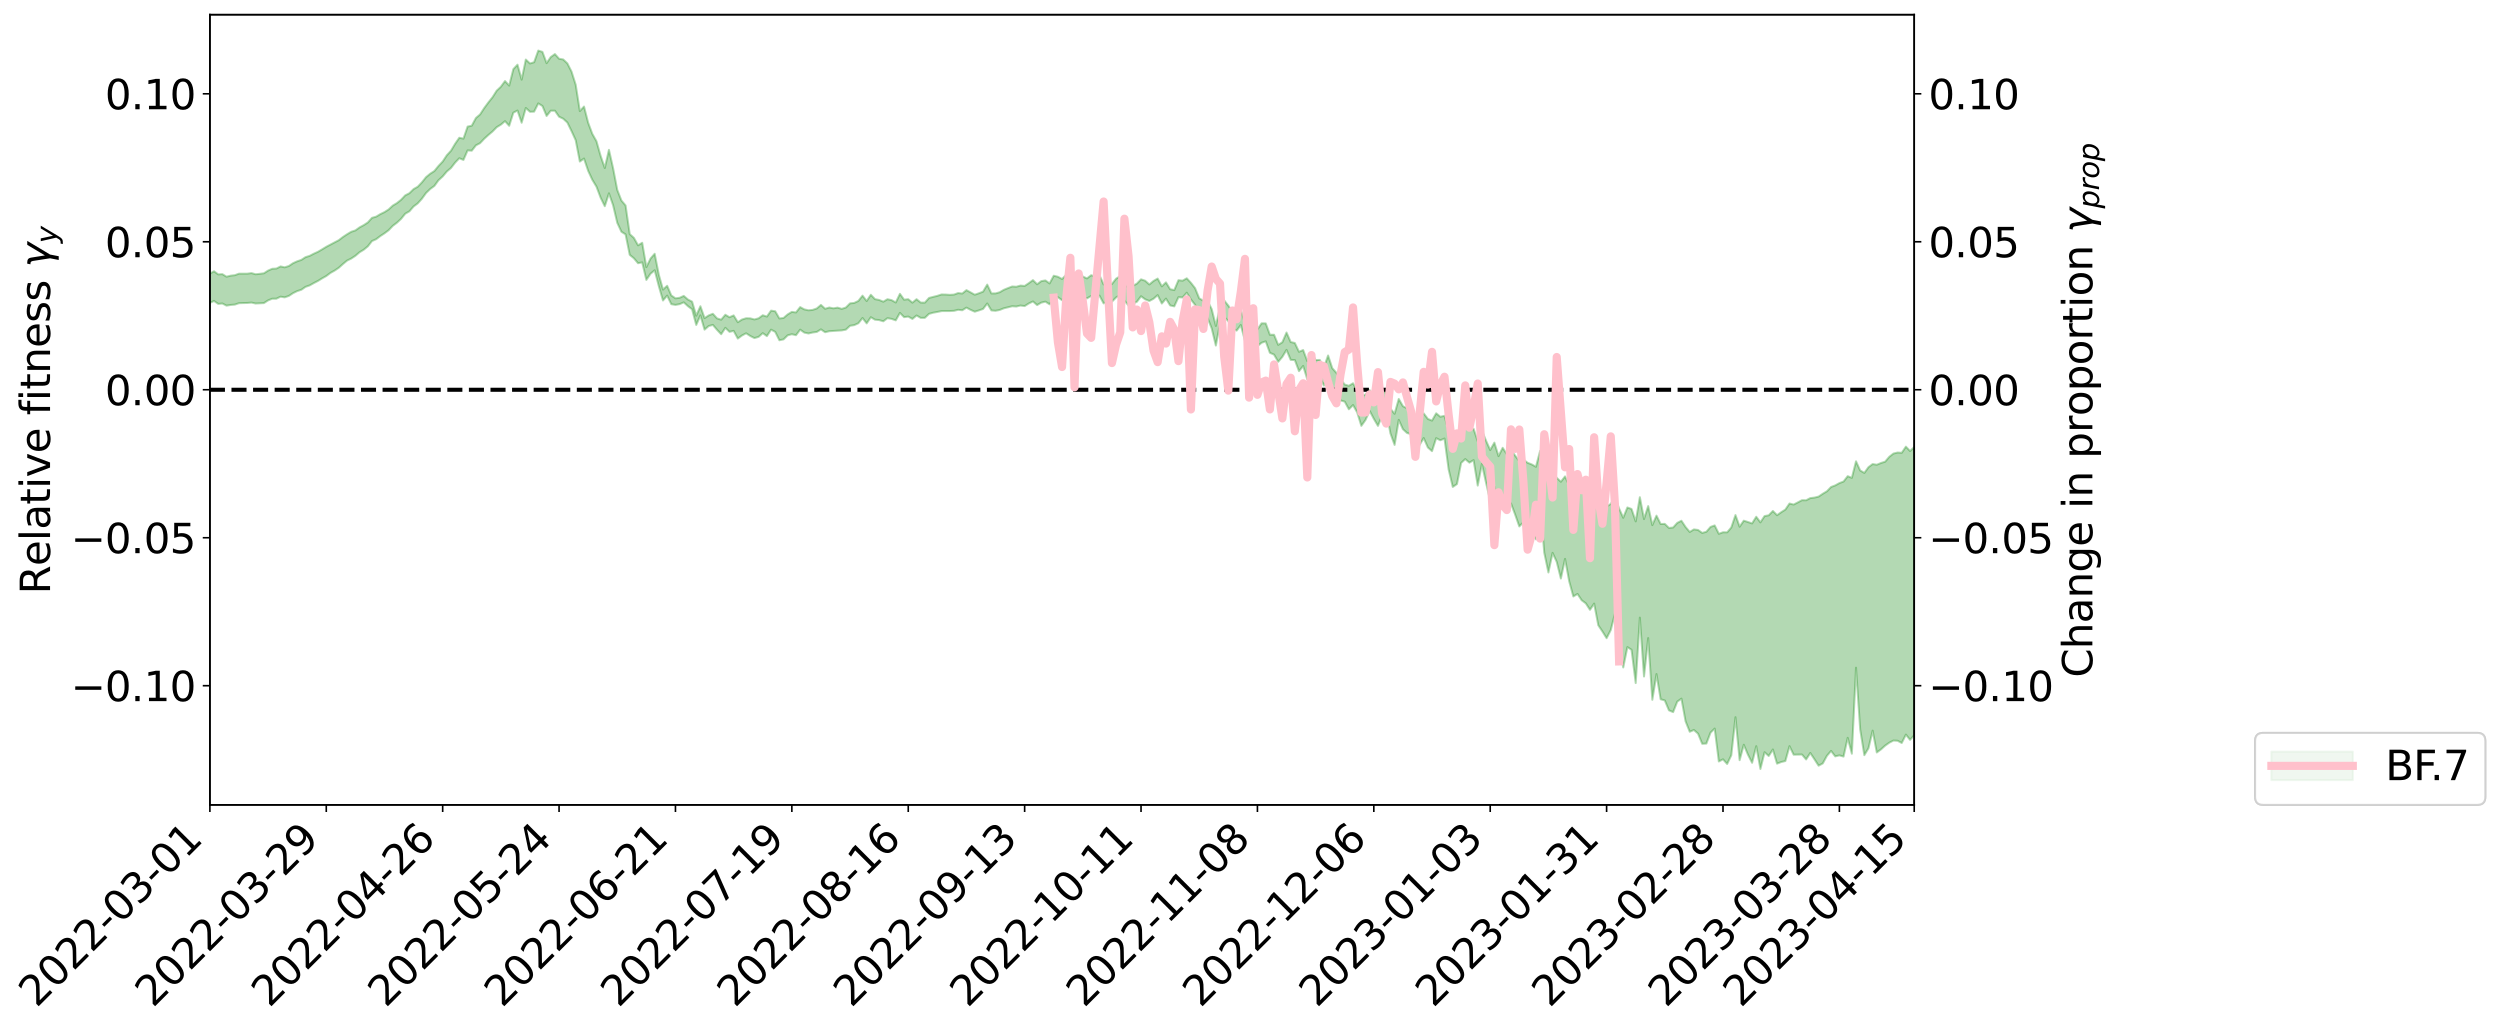 <?xml version="1.0" encoding="utf-8" standalone="no"?>
<!DOCTYPE svg PUBLIC "-//W3C//DTD SVG 1.1//EN"
  "http://www.w3.org/Graphics/SVG/1.1/DTD/svg11.dtd">
<svg xmlns:xlink="http://www.w3.org/1999/xlink" width="1227.756pt" height="505.355pt" viewBox="0 0 1227.756 505.355" xmlns="http://www.w3.org/2000/svg" version="1.1">
 <defs>
  <style type="text/css">*{stroke-linejoin: round; stroke-linecap: butt}</style>
 </defs>
 <g id="figure_1">
  <g id="patch_1">
   <path d="M 0 505.355 
L 1227.756 505.355 
L 1227.756 -0 
L 0 -0 
z
" style="fill: #ffffff"/>
  </g>
  <g id="axes_1">
   <g id="patch_2">
    <path d="M 103.075 395.28 
L 940.075 395.28 
L 940.075 7.2 
L 103.075 7.2 
z
" style="fill: #ffffff"/>
   </g>
   <g id="PolyCollection_1">
    <path d="M -393.001 191.326 
L -393.001 191.342 
L -390.959 191.261 
L -388.918 191.182 
L -386.876 191.107 
L -384.835 191.04 
L -382.793 190.975 
L -380.752 190.901 
L -378.711 190.825 
L -376.669 190.762 
L -374.628 190.699 
L -372.586 190.636 
L -370.545 190.565 
L -368.503 190.493 
L -366.462 190.406 
L -364.42 190.332 
L -362.379 190.243 
L -360.337 190.149 
L -358.296 190.055 
L -356.254 189.957 
L -354.213 189.86 
L -352.172 189.752 
L -350.13 189.646 
L -348.089 189.538 
L -346.047 189.419 
L -344.006 189.303 
L -341.964 189.184 
L -339.923 189.064 
L -337.881 188.929 
L -335.84 188.787 
L -333.798 188.668 
L -331.757 188.524 
L -329.715 188.376 
L -327.674 188.224 
L -325.632 188.066 
L -323.591 187.891 
L -321.55 187.728 
L -319.508 187.547 
L -317.467 187.352 
L -315.425 187.157 
L -313.384 186.946 
L -311.342 186.715 
L -309.301 186.47 
L -307.259 186.205 
L -305.218 185.929 
L -303.176 185.629 
L -301.135 185.328 
L -299.093 184.997 
L -297.052 184.673 
L -295.011 184.304 
L -292.969 183.918 
L -290.928 183.538 
L -288.886 183.126 
L -286.845 182.684 
L -284.803 182.24 
L -282.762 181.781 
L -280.72 181.294 
L -278.679 180.796 
L -276.637 180.287 
L -274.596 179.755 
L -272.554 179.215 
L -270.513 178.675 
L -268.472 178.118 
L -266.43 177.562 
L -264.389 177.006 
L -262.347 176.429 
L -260.306 175.838 
L -258.264 175.249 
L -256.223 174.661 
L -254.181 174.077 
L -252.14 173.478 
L -250.098 172.889 
L -248.057 172.293 
L -246.015 171.747 
L -243.974 171.132 
L -241.932 170.572 
L -239.891 170.004 
L -237.85 169.455 
L -235.808 168.914 
L -233.767 168.384 
L -231.725 167.855 
L -229.684 167.345 
L -227.642 166.853 
L -225.601 166.361 
L -223.559 165.896 
L -221.518 165.417 
L -219.476 164.934 
L -217.435 164.471 
L -215.393 164.009 
L -213.352 163.552 
L -211.311 163.093 
L -209.269 162.633 
L -207.228 162.18 
L -205.186 161.734 
L -203.145 161.28 
L -201.103 160.841 
L -199.062 160.385 
L -197.02 159.897 
L -194.979 159.421 
L -192.937 158.946 
L -190.896 158.466 
L -188.854 157.982 
L -186.813 157.489 
L -184.772 157.017 
L -182.73 156.528 
L -180.689 156.031 
L -178.647 155.532 
L -176.606 155.033 
L -174.564 154.572 
L -172.523 154.051 
L -170.481 153.544 
L -168.44 153.048 
L -166.398 152.54 
L -164.357 152.022 
L -162.315 151.476 
L -160.274 150.922 
L -158.232 150.38 
L -156.191 149.816 
L -154.15 149.25 
L -152.108 148.637 
L -150.067 148.069 
L -148.025 147.392 
L -145.984 146.718 
L -143.942 146.055 
L -141.901 145.356 
L -139.859 144.629 
L -137.818 143.854 
L -135.776 143.108 
L -133.735 142.251 
L -131.693 141.48 
L -129.652 140.594 
L -127.611 139.733 
L -125.569 138.904 
L -123.528 138.064 
L -121.486 137.215 
L -119.445 136.463 
L -117.403 135.515 
L -115.362 134.72 
L -113.32 134.002 
L -111.279 133.203 
L -109.237 132.373 
L -107.196 131.443 
L -105.154 130.58 
L -103.113 129.858 
L -101.072 128.657 
L -99.03 127.685 
L -96.989 126.668 
L -94.947 125.585 
L -92.906 124.325 
L -90.864 123.084 
L -88.823 122.112 
L -86.781 120.923 
L -84.74 118.943 
L -82.698 117.212 
L -80.657 115.85 
L -78.615 114.113 
L -76.574 112.421 
L -74.532 111.04 
L -72.491 108.942 
L -70.45 106.677 
L -68.408 104.992 
L -66.367 104.016 
L -64.325 102.268 
L -62.284 101.438 
L -60.242 100.237 
L -58.201 98.404 
L -56.159 98.124 
L -54.118 98.693 
L -52.076 100.025 
L -50.035 98.148 
L -47.993 101.326 
L -45.952 101.977 
L -43.911 97.473 
L -41.869 98.473 
L -39.828 100.61 
L -37.786 99.435 
L -35.745 99.319 
L -33.703 107.846 
L -31.662 119.802 
L -29.62 125.928 
L -27.579 112.858 
L -25.537 119.504 
L -23.496 128.406 
L -21.454 128.262 
L -19.413 145.97 
L -17.372 143.491 
L -15.33 138.086 
L -13.289 124.552 
L -11.247 137.335 
L -9.206 145.185 
L -7.164 141.958 
L -5.123 144.065 
L -3.081 151.346 
L -1.04 150.361 
L 1.002 143.964 
L 3.043 151.935 
L 5.085 153.598 
L 7.126 150.657 
L 9.168 155.72 
L 11.209 157.458 
L 13.25 156.908 
L 15.292 155.162 
L 17.333 156.739 
L 19.375 154.9 
L 21.416 154.83 
L 23.458 156.314 
L 25.499 154.8 
L 27.541 155.396 
L 29.582 155.244 
L 31.624 153.793 
L 33.665 154.136 
L 35.707 152.167 
L 37.748 152.162 
L 39.789 152.522 
L 41.831 152.401 
L 43.872 151.354 
L 45.914 150.431 
L 47.955 150.304 
L 49.997 149.333 
L 52.038 149.128 
L 54.08 148.975 
L 56.121 147.665 
L 58.163 148.298 
L 60.204 147.384 
L 62.246 147.087 
L 64.287 147.128 
L 66.328 146.281 
L 68.37 146.144 
L 70.411 146.522 
L 72.453 147.027 
L 74.494 145.712 
L 76.536 145.61 
L 78.577 145.144 
L 80.619 147.761 
L 82.66 148.007 
L 84.702 149.174 
L 86.743 146.984 
L 88.785 145.764 
L 90.826 146.43 
L 92.868 148.282 
L 94.909 148.839 
L 96.95 146.271 
L 98.992 149.001 
L 101.033 148.742 
L 103.075 148.742 
L 105.116 147.798 
L 107.158 149.239 
L 109.199 149.043 
L 111.241 150.097 
L 113.282 149.761 
L 115.324 149.589 
L 117.365 148.899 
L 119.407 148.83 
L 121.448 148.789 
L 123.489 148.599 
L 125.531 149.049 
L 127.572 148.949 
L 129.614 148.843 
L 131.655 147.517 
L 133.697 146.699 
L 135.738 146.683 
L 137.78 145.704 
L 139.821 146.034 
L 141.863 145.324 
L 143.904 143.97 
L 145.946 142.966 
L 147.987 142.302 
L 150.028 140.88 
L 152.07 140.17 
L 154.111 139.018 
L 156.153 137.968 
L 158.194 136.705 
L 160.236 135.553 
L 162.277 134.035 
L 164.319 132.889 
L 166.36 131.517 
L 168.402 129.68 
L 170.443 127.975 
L 172.485 126.987 
L 174.526 125.632 
L 176.568 123.889 
L 178.609 122.657 
L 180.65 120.966 
L 182.692 118.377 
L 184.733 117.481 
L 186.775 115.931 
L 188.816 114.595 
L 190.858 113.065 
L 192.899 110.911 
L 194.941 109.362 
L 196.982 107.464 
L 199.024 104.952 
L 201.065 103.774 
L 203.107 101.413 
L 205.148 99.883 
L 207.189 97.613 
L 209.231 94.794 
L 211.272 92.815 
L 213.314 91.317 
L 215.355 88.513 
L 217.397 86.647 
L 219.438 84.224 
L 221.48 82.491 
L 223.521 79.849 
L 225.563 77.717 
L 227.604 78.539 
L 229.646 73.86 
L 231.687 74.005 
L 233.728 71.375 
L 235.77 70.3 
L 237.811 68.143 
L 239.853 66.282 
L 241.894 64.559 
L 243.936 62.465 
L 245.977 61.222 
L 248.019 59.498 
L 250.06 61.773 
L 252.102 55.343 
L 254.143 54.279 
L 256.185 60.273 
L 258.226 53.031 
L 260.268 54.899 
L 262.309 54.824 
L 264.35 50.783 
L 266.392 52.057 
L 268.433 56.948 
L 270.475 54.365 
L 272.516 54.372 
L 274.558 57.33 
L 276.599 58.295 
L 278.641 60.191 
L 280.682 64.385 
L 282.724 68.839 
L 284.765 79.332 
L 286.807 77.865 
L 288.848 83.895 
L 290.889 88.291 
L 292.931 91.662 
L 294.972 97.091 
L 297.014 101.267 
L 299.055 94.944 
L 301.097 100.795 
L 303.138 109.418 
L 305.18 113.814 
L 307.221 115.101 
L 309.263 125.156 
L 311.304 126.839 
L 313.346 129.27 
L 315.387 128.856 
L 317.428 137.46 
L 319.47 134.44 
L 321.511 132.729 
L 323.553 140.541 
L 325.594 147.571 
L 327.636 145.178 
L 329.677 149.378 
L 331.719 149.742 
L 333.76 149.366 
L 335.802 148.484 
L 337.843 150.356 
L 339.885 151.902 
L 341.926 159.582 
L 343.968 154.885 
L 346.009 161.883 
L 348.05 160.116 
L 350.092 159.557 
L 352.133 161.966 
L 354.175 164.136 
L 356.216 161.001 
L 358.258 162.96 
L 360.299 162.5 
L 362.341 166.275 
L 364.382 164.765 
L 366.424 163.675 
L 368.465 165.005 
L 370.507 166.033 
L 372.548 165.438 
L 374.589 163.618 
L 376.631 165.063 
L 378.672 161.897 
L 380.714 162.983 
L 382.755 167.102 
L 384.797 166.675 
L 386.838 164.679 
L 388.88 164.137 
L 390.921 164.615 
L 392.963 161.897 
L 395.004 163.342 
L 397.046 163.77 
L 399.087 163.298 
L 401.128 163.022 
L 403.17 161.755 
L 405.211 163.162 
L 407.253 162.66 
L 409.294 162.53 
L 411.336 162.39 
L 413.377 162.267 
L 415.419 161.885 
L 417.46 159.987 
L 419.502 159.68 
L 421.543 158.755 
L 423.585 156.183 
L 425.626 158.809 
L 427.668 155.792 
L 429.709 157.004 
L 431.75 157.194 
L 433.792 157.797 
L 435.833 156.254 
L 437.875 156.61 
L 439.916 157.329 
L 441.958 153.673 
L 443.999 155.756 
L 446.041 155.464 
L 448.082 156.624 
L 450.124 154.937 
L 452.165 156.106 
L 454.207 156.087 
L 456.248 154.131 
L 458.289 153.572 
L 460.331 153.196 
L 462.372 152.773 
L 464.414 152.767 
L 466.455 152.759 
L 468.497 152.651 
L 470.538 152.14 
L 472.58 152.373 
L 474.621 151.08 
L 476.663 152.166 
L 478.704 153.069 
L 480.746 152.442 
L 482.787 151.724 
L 484.828 149.046 
L 486.87 152.447 
L 488.911 152.621 
L 490.953 152.22 
L 492.994 151.4 
L 495.036 150.914 
L 497.077 150.395 
L 499.119 150.535 
L 501.16 150.046 
L 503.202 150.323 
L 505.243 149.034 
L 507.285 148.044 
L 509.326 149.821 
L 511.368 148.617 
L 513.409 148.135 
L 515.45 149.456 
L 517.492 146.252 
L 519.533 145.952 
L 521.575 147.434 
L 523.616 145.432 
L 525.658 147.508 
L 527.699 146.353 
L 529.741 144.125 
L 531.782 145.668 
L 533.824 146.527 
L 535.865 145.359 
L 537.907 146.028 
L 539.948 145.176 
L 541.989 148.995 
L 544.031 147.964 
L 546.072 148.151 
L 548.114 146.072 
L 550.155 144.887 
L 552.197 147.659 
L 554.238 150.029 
L 556.28 149.136 
L 558.321 148.214 
L 560.363 145.489 
L 562.404 146.998 
L 564.446 147.815 
L 566.487 146.721 
L 568.528 144.941 
L 570.57 149.057 
L 572.611 146.658 
L 574.653 149.996 
L 576.694 150.456 
L 578.736 145.963 
L 580.777 146.081 
L 582.819 143.749 
L 584.86 147.079 
L 586.902 149.686 
L 588.943 154.26 
L 590.985 156.009 
L 593.026 156.125 
L 595.068 161.239 
L 597.109 169.696 
L 599.15 158.851 
L 601.192 155.615 
L 603.233 157.746 
L 605.275 161.243 
L 607.316 162.365 
L 609.358 159.616 
L 611.399 167.253 
L 613.441 169.937 
L 615.482 164.254 
L 617.524 170.053 
L 619.565 168.327 
L 621.607 167.636 
L 623.648 173.281 
L 625.689 174.143 
L 627.731 177.67 
L 629.772 175.259 
L 631.814 171.838 
L 633.855 176.736 
L 635.897 176.84 
L 637.938 182.269 
L 639.98 179.723 
L 642.021 186.264 
L 644.063 183.095 
L 646.104 185.562 
L 648.146 185.267 
L 650.187 189.343 
L 652.228 182.873 
L 654.27 190.136 
L 656.311 192.306 
L 658.353 196.667 
L 660.394 197.231 
L 662.436 200.995 
L 664.477 198.923 
L 666.519 202.535 
L 668.56 209.13 
L 670.602 206.237 
L 672.643 201.76 
L 674.685 205.671 
L 676.726 209.148 
L 678.768 204.023 
L 680.809 202.093 
L 682.85 212.838 
L 684.892 218.489 
L 686.933 206.21 
L 688.975 210.775 
L 691.016 212.651 
L 693.058 213.201 
L 695.099 219.591 
L 697.141 218.507 
L 699.182 215.132 
L 701.224 219.746 
L 703.265 221.562 
L 705.307 215.18 
L 707.348 216.225 
L 709.389 215.361 
L 711.431 230.567 
L 713.472 239.13 
L 715.514 237.733 
L 717.555 227.355 
L 719.597 225.462 
L 721.638 227.214 
L 723.68 225.956 
L 725.721 238.465 
L 727.763 227.798 
L 729.804 237.122 
L 731.846 245.854 
L 733.887 239.019 
L 735.928 253.721 
L 737.97 243.43 
L 740.011 251.718 
L 742.053 247.236 
L 744.094 252.711 
L 746.136 258.529 
L 748.177 256.429 
L 750.219 260.099 
L 752.26 261.091 
L 754.302 264.851 
L 756.343 246.439 
L 758.385 271.379 
L 760.426 281.131 
L 762.468 271.515 
L 764.509 275.913 
L 766.55 284.115 
L 768.592 274.473 
L 770.633 285.448 
L 772.675 292.92 
L 774.716 291.692 
L 776.758 294.778 
L 778.799 296.313 
L 780.841 299.473 
L 782.882 296.425 
L 784.924 307.065 
L 786.965 310.13 
L 789.007 313.408 
L 791.048 309.398 
L 793.089 301.386 
L 795.131 316.922 
L 797.172 327.783 
L 799.214 317.795 
L 801.255 319.119 
L 803.297 335.446 
L 805.338 303.317 
L 807.38 332.227 
L 809.421 313.366 
L 811.463 343.666 
L 813.504 331.037 
L 815.546 343.4 
L 817.587 343.997 
L 819.628 348.847 
L 821.67 349.716 
L 823.711 344.572 
L 825.753 343.107 
L 827.794 354.249 
L 829.836 359.363 
L 831.877 358.493 
L 833.919 360.301 
L 835.96 365.275 
L 838.002 365.159 
L 840.043 359.8 
L 842.085 357.814 
L 844.126 373.959 
L 846.168 372.903 
L 848.209 375.186 
L 850.25 370.89 
L 852.292 352.225 
L 854.333 373.314 
L 856.375 365.746 
L 858.416 370.592 
L 860.458 374.606 
L 862.499 366.465 
L 864.541 377.64 
L 866.582 369.417 
L 868.624 371.27 
L 870.665 368.081 
L 872.707 375.029 
L 874.748 374.237 
L 876.789 373.745 
L 878.831 366.444 
L 880.872 370.633 
L 882.914 370.579 
L 884.955 370.541 
L 886.997 372.968 
L 889.038 369.795 
L 891.08 372.874 
L 893.121 376.025 
L 895.163 374.925 
L 897.204 371.18 
L 899.246 368.787 
L 901.287 371.463 
L 903.328 370.962 
L 905.37 371.549 
L 907.411 362.364 
L 909.453 370.141 
L 911.494 327.913 
L 913.536 358.169 
L 915.577 370.86 
L 917.619 367.454 
L 919.66 358.824 
L 921.702 369.541 
L 923.743 368.037 
L 925.785 366.186 
L 927.826 364.744 
L 929.868 363.676 
L 931.909 363.787 
L 933.95 364.879 
L 935.992 360.766 
L 938.033 363.341 
L 940.075 361.052 
L 940.075 219.551 
L 940.075 219.551 
L 938.033 221.507 
L 935.992 219.359 
L 933.95 222.372 
L 931.909 222.249 
L 929.868 222.748 
L 927.826 224.352 
L 925.785 226.749 
L 923.743 227.379 
L 921.702 228.245 
L 919.66 227.902 
L 917.619 229.443 
L 915.577 232.255 
L 913.536 231.044 
L 911.494 226.556 
L 909.453 234.665 
L 907.411 233.857 
L 905.37 236.478 
L 903.328 237.258 
L 901.287 238.395 
L 899.246 239.164 
L 897.204 241.271 
L 895.163 242.5 
L 893.121 243.875 
L 891.08 244.378 
L 889.038 244.617 
L 886.997 245.69 
L 884.955 245.645 
L 882.914 246.737 
L 880.872 247.789 
L 878.831 247.284 
L 876.789 250.262 
L 874.748 251.562 
L 872.707 253.022 
L 870.665 250.944 
L 868.624 253.071 
L 866.582 253.444 
L 864.541 256.536 
L 862.499 253.785 
L 860.458 257.054 
L 858.416 256.364 
L 856.375 255.71 
L 854.333 258.671 
L 852.292 252.961 
L 850.25 259.035 
L 848.209 261.441 
L 846.168 261.404 
L 844.126 262.161 
L 842.085 258.044 
L 840.043 258.785 
L 838.002 261.148 
L 835.96 261.73 
L 833.919 260.27 
L 831.877 259.998 
L 829.836 261.247 
L 827.794 258.83 
L 825.753 255.749 
L 823.711 256.798 
L 821.67 259.069 
L 819.628 259.289 
L 817.587 257.276 
L 815.546 257.34 
L 813.504 253.239 
L 811.463 257.88 
L 809.421 248.549 
L 807.38 254.9 
L 805.338 244.187 
L 803.297 256.053 
L 801.255 249.974 
L 799.214 249.221 
L 797.172 254.276 
L 795.131 249.716 
L 793.089 243.997 
L 791.048 247.495 
L 789.007 248.705 
L 786.965 247.591 
L 784.924 247.114 
L 782.882 245.144 
L 780.841 243.587 
L 778.799 241.982 
L 776.758 241.673 
L 774.716 240.704 
L 772.675 241.225 
L 770.633 238.48 
L 768.592 233.985 
L 766.55 236.591 
L 764.509 234.656 
L 762.468 231.835 
L 760.426 236.271 
L 758.385 231.907 
L 756.343 221.48 
L 754.302 229.249 
L 752.26 228.084 
L 750.219 227.282 
L 748.177 225.771 
L 746.136 226.494 
L 744.094 223.78 
L 742.053 220.99 
L 740.011 223.083 
L 737.97 219.922 
L 735.928 223.996 
L 733.887 217.382 
L 731.846 221.011 
L 729.804 216.454 
L 727.763 211.475 
L 725.721 216.767 
L 723.68 210.597 
L 721.638 211.135 
L 719.597 209.688 
L 717.555 210.587 
L 715.514 216.344 
L 713.472 216.352 
L 711.431 211.879 
L 709.389 204.213 
L 707.348 204.676 
L 705.307 202.981 
L 703.265 206.562 
L 701.224 205.732 
L 699.182 203.021 
L 697.141 204.296 
L 695.099 205.737 
L 693.058 201.766 
L 691.016 200.505 
L 688.975 199.495 
L 686.933 195.937 
L 684.892 203.207 
L 682.85 200.715 
L 680.809 192.42 
L 678.768 192.854 
L 676.726 197.148 
L 674.685 194.715 
L 672.643 191.624 
L 670.602 193.748 
L 668.56 194.795 
L 666.519 192.002 
L 664.477 188.235 
L 662.436 189.465 
L 660.394 188.857 
L 658.353 186.153 
L 656.311 183.123 
L 654.27 180.804 
L 652.228 174.586 
L 650.187 180.367 
L 648.146 176.78 
L 646.104 176.811 
L 644.063 173.35 
L 642.021 177.371 
L 639.98 171.906 
L 637.938 172.768 
L 635.897 168.45 
L 633.855 167.963 
L 631.814 163.305 
L 629.772 168.074 
L 627.731 169.365 
L 625.689 164.401 
L 623.648 164.403 
L 621.607 158.824 
L 619.565 158.796 
L 617.524 161.791 
L 615.482 155.968 
L 613.441 162.848 
L 611.399 158.75 
L 609.358 152.041 
L 607.316 154.167 
L 605.275 153.188 
L 603.233 150.099 
L 601.192 147.54 
L 599.15 150.82 
L 597.109 160.076 
L 595.068 151.813 
L 593.026 147.701 
L 590.985 147.72 
L 588.943 146.519 
L 586.902 141.524 
L 584.86 138.898 
L 582.819 136.678 
L 580.777 137.849 
L 578.736 137.603 
L 576.694 142.469 
L 574.653 142.04 
L 572.611 138.68 
L 570.57 140.627 
L 568.528 136.807 
L 566.487 137.995 
L 564.446 139.71 
L 562.404 137.879 
L 560.363 137.181 
L 558.321 139.313 
L 556.28 140.411 
L 554.238 141.851 
L 552.197 138.678 
L 550.155 135.624 
L 548.114 136.868 
L 546.072 139.501 
L 544.031 139.021 
L 541.989 139.7 
L 539.948 135.168 
L 537.907 135.889 
L 535.865 135.162 
L 533.824 136.735 
L 531.782 135.829 
L 529.741 133.579 
L 527.699 135.613 
L 525.658 137.279 
L 523.616 134.974 
L 521.575 137.021 
L 519.533 135.917 
L 517.492 135.419 
L 515.45 139.206 
L 513.409 137.722 
L 511.368 138.066 
L 509.326 139.614 
L 507.285 137.567 
L 505.243 139.065 
L 503.202 140.437 
L 501.16 140.248 
L 499.119 140.824 
L 497.077 140.697 
L 495.036 141.488 
L 492.994 142.328 
L 490.953 143.526 
L 488.911 144.102 
L 486.87 144.107 
L 484.828 139.768 
L 482.787 143.232 
L 480.746 144.032 
L 478.704 144.739 
L 476.663 143.598 
L 474.621 142.488 
L 472.58 144.155 
L 470.538 143.921 
L 468.497 144.68 
L 466.455 144.799 
L 464.414 144.665 
L 462.372 144.619 
L 460.331 145.292 
L 458.289 145.798 
L 456.248 146.323 
L 454.207 148.629 
L 452.165 148.609 
L 450.124 146.945 
L 448.082 148.649 
L 446.041 146.937 
L 443.999 147.187 
L 441.958 144.308 
L 439.916 148.567 
L 437.875 147.404 
L 435.833 146.943 
L 433.792 148.17 
L 431.75 147.309 
L 429.709 146.916 
L 427.668 144.765 
L 425.626 147.834 
L 423.585 145.202 
L 421.543 147.793 
L 419.502 148.776 
L 417.46 148.978 
L 415.419 151.03 
L 413.377 151.69 
L 411.336 151.075 
L 409.294 151.418 
L 407.253 151.029 
L 405.211 151.637 
L 403.17 149.748 
L 401.128 151.487 
L 399.087 152.195 
L 397.046 152.388 
L 395.004 151.951 
L 392.963 150.817 
L 390.921 153.454 
L 388.88 153.171 
L 386.838 154.399 
L 384.797 156.161 
L 382.755 156.393 
L 380.714 152.861 
L 378.672 152.554 
L 376.631 155.473 
L 374.589 154.825 
L 372.548 156.326 
L 370.507 156.88 
L 368.465 156.354 
L 366.424 156.293 
L 364.382 156.923 
L 362.341 158.23 
L 360.299 154.893 
L 358.258 155.792 
L 356.216 154.58 
L 354.175 156.995 
L 352.133 156.365 
L 350.092 154.096 
L 348.05 154.909 
L 346.009 156.224 
L 343.968 150.4 
L 341.926 155.033 
L 339.885 148.14 
L 337.843 147.099 
L 335.802 145.323 
L 333.76 146.244 
L 331.719 146.514 
L 329.677 145.094 
L 327.636 140.353 
L 325.594 142.221 
L 323.553 134.965 
L 321.511 124.626 
L 319.47 126.998 
L 317.428 131.179 
L 315.387 119.226 
L 313.346 120.484 
L 311.304 116.831 
L 309.263 114.972 
L 307.221 100.91 
L 305.18 98.489 
L 303.138 93.275 
L 301.097 82.65 
L 299.055 73.603 
L 297.014 82.511 
L 294.972 76.582 
L 292.931 69.386 
L 290.889 65.762 
L 288.848 60.297 
L 286.807 52.334 
L 284.765 54.545 
L 282.724 41.608 
L 280.682 35.174 
L 278.641 31.151 
L 276.599 29.203 
L 274.558 28.854 
L 272.516 26.56 
L 270.475 28.034 
L 268.433 31.011 
L 266.392 25.491 
L 264.35 24.84 
L 262.309 30.567 
L 260.268 31.173 
L 258.226 29.251 
L 256.185 39.11 
L 254.143 31.767 
L 252.102 33.961 
L 250.06 42.045 
L 248.019 39.813 
L 245.977 42.601 
L 243.936 44.524 
L 241.894 47.737 
L 239.853 50.295 
L 237.811 53.059 
L 235.77 56.203 
L 233.728 57.944 
L 231.687 61.735 
L 229.646 62.162 
L 227.604 68.084 
L 225.563 67.652 
L 223.521 70.606 
L 221.48 74.029 
L 219.438 76.247 
L 217.397 79.34 
L 215.355 81.492 
L 213.314 83.998 
L 211.272 85.319 
L 209.231 87.01 
L 207.189 89.569 
L 205.148 91.702 
L 203.107 92.877 
L 201.065 94.892 
L 199.024 95.94 
L 196.982 98.097 
L 194.941 99.733 
L 192.899 100.974 
L 190.858 102.86 
L 188.816 104.177 
L 186.775 105.161 
L 184.733 106.401 
L 182.692 106.982 
L 180.65 109.24 
L 178.609 110.579 
L 176.568 111.684 
L 174.526 113.16 
L 172.485 113.831 
L 170.443 115.049 
L 168.402 116.403 
L 166.36 117.973 
L 164.319 119.04 
L 162.277 120.125 
L 160.236 121.213 
L 158.194 122.457 
L 156.153 123.665 
L 154.111 124.59 
L 152.07 125.653 
L 150.028 126.3 
L 147.987 127.644 
L 145.946 128.335 
L 143.904 129.268 
L 141.863 130.636 
L 139.821 131.285 
L 137.78 130.849 
L 135.738 131.892 
L 133.697 131.998 
L 131.655 132.888 
L 129.614 134.217 
L 127.572 134.478 
L 125.531 134.684 
L 123.489 134.124 
L 121.448 134.402 
L 119.407 134.393 
L 117.365 134.399 
L 115.324 135.151 
L 113.282 135.382 
L 111.241 135.892 
L 109.199 134.635 
L 107.158 134.758 
L 105.116 133.225 
L 103.075 134.381 
L 101.033 134.189 
L 98.992 134.897 
L 96.95 131.897 
L 94.909 134.685 
L 92.868 134.082 
L 90.826 131.979 
L 88.785 131.227 
L 86.743 132.528 
L 84.702 135.121 
L 82.66 133.772 
L 80.619 133.483 
L 78.577 130.43 
L 76.536 130.453 
L 74.494 130.954 
L 72.453 132.488 
L 70.411 131.858 
L 68.37 131.344 
L 66.328 131.451 
L 64.287 132.402 
L 62.246 132.129 
L 60.204 132.574 
L 58.163 133.646 
L 56.121 132.801 
L 54.08 134.292 
L 52.038 134.456 
L 49.997 134.673 
L 47.955 135.762 
L 45.914 135.85 
L 43.872 137.02 
L 41.831 138.287 
L 39.789 138.449 
L 37.748 138.115 
L 35.707 137.917 
L 33.665 140.388 
L 31.624 140.056 
L 29.582 141.84 
L 27.541 142.043 
L 25.499 141.647 
L 23.458 143.119 
L 21.416 141.772 
L 19.375 142.076 
L 17.333 144.078 
L 15.292 142.764 
L 13.25 144.764 
L 11.209 145.333 
L 9.168 143.908 
L 7.126 139.048 
L 5.085 142.168 
L 3.043 140.568 
L 1.002 133.379 
L -1.04 139.47 
L -3.081 140.688 
L -5.123 134.104 
L -7.164 132.135 
L -9.206 135.607 
L -11.247 128.307 
L -13.289 115.561 
L -15.33 129.412 
L -17.372 134.685 
L -19.413 137.355 
L -21.454 120.249 
L -23.496 120.581 
L -25.537 111.754 
L -27.579 105.017 
L -29.62 118.733 
L -31.662 112.661 
L -33.703 100.537 
L -35.745 91.906 
L -37.786 92.288 
L -39.828 93.774 
L -41.869 91.803 
L -43.911 90.995 
L -45.952 95.924 
L -47.993 95.425 
L -50.035 92.358 
L -52.076 94.515 
L -54.118 93.371 
L -56.159 92.998 
L -58.201 93.53 
L -60.242 95.588 
L -62.284 97.024 
L -64.325 98.043 
L -66.367 100.035 
L -68.408 101.128 
L -70.45 102.728 
L -72.491 104.992 
L -74.532 106.991 
L -76.574 108.282 
L -78.615 109.89 
L -80.657 111.603 
L -82.698 112.838 
L -84.74 114.574 
L -86.781 116.597 
L -88.823 117.755 
L -90.864 118.635 
L -92.906 119.873 
L -94.947 121.082 
L -96.989 122.171 
L -99.03 123.187 
L -101.072 124.144 
L -103.113 125.454 
L -105.154 126.091 
L -107.196 126.992 
L -109.237 127.942 
L -111.279 128.781 
L -113.32 129.583 
L -115.362 130.254 
L -117.403 131.007 
L -119.445 132.034 
L -121.486 132.735 
L -123.528 133.6 
L -125.569 134.429 
L -127.611 135.278 
L -129.652 136.134 
L -131.693 137.026 
L -133.735 137.779 
L -135.776 138.654 
L -137.818 139.419 
L -139.859 140.222 
L -141.901 140.959 
L -143.942 141.688 
L -145.984 142.384 
L -148.025 143.093 
L -150.067 143.836 
L -152.108 144.391 
L -154.15 145.085 
L -156.191 145.683 
L -158.232 146.287 
L -160.274 146.856 
L -162.315 147.491 
L -164.357 148.096 
L -166.398 148.672 
L -168.44 149.252 
L -170.481 149.817 
L -172.523 150.406 
L -174.564 151.045 
L -176.606 151.533 
L -178.647 152.121 
L -180.689 152.713 
L -182.73 153.307 
L -184.772 153.885 
L -186.813 154.427 
L -188.854 155.022 
L -190.896 155.604 
L -192.937 156.186 
L -194.979 156.762 
L -197.02 157.349 
L -199.062 157.949 
L -201.103 158.51 
L -203.145 159.052 
L -205.186 159.613 
L -207.228 160.163 
L -209.269 160.72 
L -211.311 161.276 
L -213.352 161.832 
L -215.393 162.383 
L -217.435 162.935 
L -219.476 163.471 
L -221.518 164.042 
L -223.559 164.597 
L -225.601 165.12 
L -227.642 165.672 
L -229.684 166.219 
L -231.725 166.786 
L -233.767 167.361 
L -235.808 167.931 
L -237.85 168.511 
L -239.891 169.099 
L -241.932 169.706 
L -243.974 170.301 
L -246.015 170.957 
L -248.057 171.53 
L -250.098 172.161 
L -252.14 172.781 
L -254.181 173.413 
L -256.223 174.021 
L -258.264 174.62 
L -260.306 175.225 
L -262.347 175.836 
L -264.389 176.431 
L -266.43 177.003 
L -268.472 177.578 
L -270.513 178.157 
L -272.554 178.717 
L -274.596 179.286 
L -276.637 179.843 
L -278.679 180.373 
L -280.72 180.895 
L -282.762 181.405 
L -284.803 181.884 
L -286.845 182.345 
L -288.886 182.815 
L -290.928 183.241 
L -292.969 183.634 
L -295.011 184.041 
L -297.052 184.426 
L -299.093 184.759 
L -301.135 185.102 
L -303.176 185.411 
L -305.218 185.725 
L -307.259 186.008 
L -309.301 186.281 
L -311.342 186.532 
L -313.384 186.768 
L -315.425 186.981 
L -317.467 187.178 
L -319.508 187.377 
L -321.55 187.561 
L -323.591 187.724 
L -325.632 187.907 
L -327.674 188.066 
L -329.715 188.22 
L -331.757 188.371 
L -333.798 188.519 
L -335.84 188.635 
L -337.881 188.784 
L -339.923 188.927 
L -341.964 189.048 
L -344.006 189.17 
L -346.047 189.29 
L -348.089 189.415 
L -350.13 189.526 
L -352.172 189.636 
L -354.213 189.749 
L -356.254 189.85 
L -358.296 189.953 
L -360.337 190.053 
L -362.379 190.156 
L -364.42 190.252 
L -366.462 190.329 
L -368.503 190.427 
L -370.545 190.506 
L -372.586 190.584 
L -374.628 190.654 
L -376.669 190.724 
L -378.711 190.792 
L -380.752 190.883 
L -382.793 190.964 
L -384.835 191.031 
L -386.876 191.095 
L -388.918 191.167 
L -390.959 191.243 
L -393.001 191.326 
z
" clip-path="url(#p90e5b28992)" style="fill: #008000; fill-opacity: 0.3; stroke: #008000; stroke-opacity: 0.3"/>
   </g>
   <g id="matplotlib.axis_1">
    <g id="xtick_1">
     <g id="line2d_1">
      <defs>
       <path id="m7f38901a25" d="M 0 0 
L 0 3.5 
" style="stroke: #000000; stroke-width: 0.8"/>
      </defs>
      <g>
       <use xlink:href="#m7f38901a25" x="103.075" y="395.28" style="stroke: #000000; stroke-width: 0.8"/>
      </g>
     </g>
     <g id="text_1">
      <!-- 2022-03-01 -->
      <g transform="translate(17.946 495.214) rotate(-45) scale(0.2 -0.2)">
       <defs>
        <path id="DejaVuSans-32" d="M 1228 531 
L 3431 531 
L 3431 0 
L 469 0 
L 469 531 
Q 828 903 1448 1529 
Q 2069 2156 2228 2338 
Q 2531 2678 2651 2914 
Q 2772 3150 2772 3378 
Q 2772 3750 2511 3984 
Q 2250 4219 1831 4219 
Q 1534 4219 1204 4116 
Q 875 4013 500 3803 
L 500 4441 
Q 881 4594 1212 4672 
Q 1544 4750 1819 4750 
Q 2544 4750 2975 4387 
Q 3406 4025 3406 3419 
Q 3406 3131 3298 2873 
Q 3191 2616 2906 2266 
Q 2828 2175 2409 1742 
Q 1991 1309 1228 531 
z
" transform="scale(0.016)"/>
        <path id="DejaVuSans-30" d="M 2034 4250 
Q 1547 4250 1301 3770 
Q 1056 3291 1056 2328 
Q 1056 1369 1301 889 
Q 1547 409 2034 409 
Q 2525 409 2770 889 
Q 3016 1369 3016 2328 
Q 3016 3291 2770 3770 
Q 2525 4250 2034 4250 
z
M 2034 4750 
Q 2819 4750 3233 4129 
Q 3647 3509 3647 2328 
Q 3647 1150 3233 529 
Q 2819 -91 2034 -91 
Q 1250 -91 836 529 
Q 422 1150 422 2328 
Q 422 3509 836 4129 
Q 1250 4750 2034 4750 
z
" transform="scale(0.016)"/>
        <path id="DejaVuSans-2d" d="M 313 2009 
L 1997 2009 
L 1997 1497 
L 313 1497 
L 313 2009 
z
" transform="scale(0.016)"/>
        <path id="DejaVuSans-33" d="M 2597 2516 
Q 3050 2419 3304 2112 
Q 3559 1806 3559 1356 
Q 3559 666 3084 287 
Q 2609 -91 1734 -91 
Q 1441 -91 1130 -33 
Q 819 25 488 141 
L 488 750 
Q 750 597 1062 519 
Q 1375 441 1716 441 
Q 2309 441 2620 675 
Q 2931 909 2931 1356 
Q 2931 1769 2642 2001 
Q 2353 2234 1838 2234 
L 1294 2234 
L 1294 2753 
L 1863 2753 
Q 2328 2753 2575 2939 
Q 2822 3125 2822 3475 
Q 2822 3834 2567 4026 
Q 2313 4219 1838 4219 
Q 1578 4219 1281 4162 
Q 984 4106 628 3988 
L 628 4550 
Q 988 4650 1302 4700 
Q 1616 4750 1894 4750 
Q 2613 4750 3031 4423 
Q 3450 4097 3450 3541 
Q 3450 3153 3228 2886 
Q 3006 2619 2597 2516 
z
" transform="scale(0.016)"/>
        <path id="DejaVuSans-31" d="M 794 531 
L 1825 531 
L 1825 4091 
L 703 3866 
L 703 4441 
L 1819 4666 
L 2450 4666 
L 2450 531 
L 3481 531 
L 3481 0 
L 794 0 
L 794 531 
z
" transform="scale(0.016)"/>
       </defs>
       <use xlink:href="#DejaVuSans-32"/>
       <use xlink:href="#DejaVuSans-30" x="63.623"/>
       <use xlink:href="#DejaVuSans-32" x="127.246"/>
       <use xlink:href="#DejaVuSans-32" x="190.869"/>
       <use xlink:href="#DejaVuSans-2d" x="254.492"/>
       <use xlink:href="#DejaVuSans-30" x="290.576"/>
       <use xlink:href="#DejaVuSans-33" x="354.199"/>
       <use xlink:href="#DejaVuSans-2d" x="417.822"/>
       <use xlink:href="#DejaVuSans-30" x="453.906"/>
       <use xlink:href="#DejaVuSans-31" x="517.529"/>
      </g>
     </g>
    </g>
    <g id="xtick_2">
     <g id="line2d_2">
      <g>
       <use xlink:href="#m7f38901a25" x="160.236" y="395.28" style="stroke: #000000; stroke-width: 0.8"/>
      </g>
     </g>
     <g id="text_2">
      <!-- 2022-03-29 -->
      <g transform="translate(75.107 495.214) rotate(-45) scale(0.2 -0.2)">
       <defs>
        <path id="DejaVuSans-39" d="M 703 97 
L 703 672 
Q 941 559 1184 500 
Q 1428 441 1663 441 
Q 2288 441 2617 861 
Q 2947 1281 2994 2138 
Q 2813 1869 2534 1725 
Q 2256 1581 1919 1581 
Q 1219 1581 811 2004 
Q 403 2428 403 3163 
Q 403 3881 828 4315 
Q 1253 4750 1959 4750 
Q 2769 4750 3195 4129 
Q 3622 3509 3622 2328 
Q 3622 1225 3098 567 
Q 2575 -91 1691 -91 
Q 1453 -91 1209 -44 
Q 966 3 703 97 
z
M 1959 2075 
Q 2384 2075 2632 2365 
Q 2881 2656 2881 3163 
Q 2881 3666 2632 3958 
Q 2384 4250 1959 4250 
Q 1534 4250 1286 3958 
Q 1038 3666 1038 3163 
Q 1038 2656 1286 2365 
Q 1534 2075 1959 2075 
z
" transform="scale(0.016)"/>
       </defs>
       <use xlink:href="#DejaVuSans-32"/>
       <use xlink:href="#DejaVuSans-30" x="63.623"/>
       <use xlink:href="#DejaVuSans-32" x="127.246"/>
       <use xlink:href="#DejaVuSans-32" x="190.869"/>
       <use xlink:href="#DejaVuSans-2d" x="254.492"/>
       <use xlink:href="#DejaVuSans-30" x="290.576"/>
       <use xlink:href="#DejaVuSans-33" x="354.199"/>
       <use xlink:href="#DejaVuSans-2d" x="417.822"/>
       <use xlink:href="#DejaVuSans-32" x="453.906"/>
       <use xlink:href="#DejaVuSans-39" x="517.529"/>
      </g>
     </g>
    </g>
    <g id="xtick_3">
     <g id="line2d_3">
      <g>
       <use xlink:href="#m7f38901a25" x="217.397" y="395.28" style="stroke: #000000; stroke-width: 0.8"/>
      </g>
     </g>
     <g id="text_3">
      <!-- 2022-04-26 -->
      <g transform="translate(132.268 495.214) rotate(-45) scale(0.2 -0.2)">
       <defs>
        <path id="DejaVuSans-34" d="M 2419 4116 
L 825 1625 
L 2419 1625 
L 2419 4116 
z
M 2253 4666 
L 3047 4666 
L 3047 1625 
L 3713 1625 
L 3713 1100 
L 3047 1100 
L 3047 0 
L 2419 0 
L 2419 1100 
L 313 1100 
L 313 1709 
L 2253 4666 
z
" transform="scale(0.016)"/>
        <path id="DejaVuSans-36" d="M 2113 2584 
Q 1688 2584 1439 2293 
Q 1191 2003 1191 1497 
Q 1191 994 1439 701 
Q 1688 409 2113 409 
Q 2538 409 2786 701 
Q 3034 994 3034 1497 
Q 3034 2003 2786 2293 
Q 2538 2584 2113 2584 
z
M 3366 4563 
L 3366 3988 
Q 3128 4100 2886 4159 
Q 2644 4219 2406 4219 
Q 1781 4219 1451 3797 
Q 1122 3375 1075 2522 
Q 1259 2794 1537 2939 
Q 1816 3084 2150 3084 
Q 2853 3084 3261 2657 
Q 3669 2231 3669 1497 
Q 3669 778 3244 343 
Q 2819 -91 2113 -91 
Q 1303 -91 875 529 
Q 447 1150 447 2328 
Q 447 3434 972 4092 
Q 1497 4750 2381 4750 
Q 2619 4750 2861 4703 
Q 3103 4656 3366 4563 
z
" transform="scale(0.016)"/>
       </defs>
       <use xlink:href="#DejaVuSans-32"/>
       <use xlink:href="#DejaVuSans-30" x="63.623"/>
       <use xlink:href="#DejaVuSans-32" x="127.246"/>
       <use xlink:href="#DejaVuSans-32" x="190.869"/>
       <use xlink:href="#DejaVuSans-2d" x="254.492"/>
       <use xlink:href="#DejaVuSans-30" x="290.576"/>
       <use xlink:href="#DejaVuSans-34" x="354.199"/>
       <use xlink:href="#DejaVuSans-2d" x="417.822"/>
       <use xlink:href="#DejaVuSans-32" x="453.906"/>
       <use xlink:href="#DejaVuSans-36" x="517.529"/>
      </g>
     </g>
    </g>
    <g id="xtick_4">
     <g id="line2d_4">
      <g>
       <use xlink:href="#m7f38901a25" x="274.558" y="395.28" style="stroke: #000000; stroke-width: 0.8"/>
      </g>
     </g>
     <g id="text_4">
      <!-- 2022-05-24 -->
      <g transform="translate(189.429 495.214) rotate(-45) scale(0.2 -0.2)">
       <defs>
        <path id="DejaVuSans-35" d="M 691 4666 
L 3169 4666 
L 3169 4134 
L 1269 4134 
L 1269 2991 
Q 1406 3038 1543 3061 
Q 1681 3084 1819 3084 
Q 2600 3084 3056 2656 
Q 3513 2228 3513 1497 
Q 3513 744 3044 326 
Q 2575 -91 1722 -91 
Q 1428 -91 1123 -41 
Q 819 9 494 109 
L 494 744 
Q 775 591 1075 516 
Q 1375 441 1709 441 
Q 2250 441 2565 725 
Q 2881 1009 2881 1497 
Q 2881 1984 2565 2268 
Q 2250 2553 1709 2553 
Q 1456 2553 1204 2497 
Q 953 2441 691 2322 
L 691 4666 
z
" transform="scale(0.016)"/>
       </defs>
       <use xlink:href="#DejaVuSans-32"/>
       <use xlink:href="#DejaVuSans-30" x="63.623"/>
       <use xlink:href="#DejaVuSans-32" x="127.246"/>
       <use xlink:href="#DejaVuSans-32" x="190.869"/>
       <use xlink:href="#DejaVuSans-2d" x="254.492"/>
       <use xlink:href="#DejaVuSans-30" x="290.576"/>
       <use xlink:href="#DejaVuSans-35" x="354.199"/>
       <use xlink:href="#DejaVuSans-2d" x="417.822"/>
       <use xlink:href="#DejaVuSans-32" x="453.906"/>
       <use xlink:href="#DejaVuSans-34" x="517.529"/>
      </g>
     </g>
    </g>
    <g id="xtick_5">
     <g id="line2d_5">
      <g>
       <use xlink:href="#m7f38901a25" x="331.719" y="395.28" style="stroke: #000000; stroke-width: 0.8"/>
      </g>
     </g>
     <g id="text_5">
      <!-- 2022-06-21 -->
      <g transform="translate(246.59 495.214) rotate(-45) scale(0.2 -0.2)">
       <use xlink:href="#DejaVuSans-32"/>
       <use xlink:href="#DejaVuSans-30" x="63.623"/>
       <use xlink:href="#DejaVuSans-32" x="127.246"/>
       <use xlink:href="#DejaVuSans-32" x="190.869"/>
       <use xlink:href="#DejaVuSans-2d" x="254.492"/>
       <use xlink:href="#DejaVuSans-30" x="290.576"/>
       <use xlink:href="#DejaVuSans-36" x="354.199"/>
       <use xlink:href="#DejaVuSans-2d" x="417.822"/>
       <use xlink:href="#DejaVuSans-32" x="453.906"/>
       <use xlink:href="#DejaVuSans-31" x="517.529"/>
      </g>
     </g>
    </g>
    <g id="xtick_6">
     <g id="line2d_6">
      <g>
       <use xlink:href="#m7f38901a25" x="388.88" y="395.28" style="stroke: #000000; stroke-width: 0.8"/>
      </g>
     </g>
     <g id="text_6">
      <!-- 2022-07-19 -->
      <g transform="translate(303.751 495.214) rotate(-45) scale(0.2 -0.2)">
       <defs>
        <path id="DejaVuSans-37" d="M 525 4666 
L 3525 4666 
L 3525 4397 
L 1831 0 
L 1172 0 
L 2766 4134 
L 525 4134 
L 525 4666 
z
" transform="scale(0.016)"/>
       </defs>
       <use xlink:href="#DejaVuSans-32"/>
       <use xlink:href="#DejaVuSans-30" x="63.623"/>
       <use xlink:href="#DejaVuSans-32" x="127.246"/>
       <use xlink:href="#DejaVuSans-32" x="190.869"/>
       <use xlink:href="#DejaVuSans-2d" x="254.492"/>
       <use xlink:href="#DejaVuSans-30" x="290.576"/>
       <use xlink:href="#DejaVuSans-37" x="354.199"/>
       <use xlink:href="#DejaVuSans-2d" x="417.822"/>
       <use xlink:href="#DejaVuSans-31" x="453.906"/>
       <use xlink:href="#DejaVuSans-39" x="517.529"/>
      </g>
     </g>
    </g>
    <g id="xtick_7">
     <g id="line2d_7">
      <g>
       <use xlink:href="#m7f38901a25" x="446.041" y="395.28" style="stroke: #000000; stroke-width: 0.8"/>
      </g>
     </g>
     <g id="text_7">
      <!-- 2022-08-16 -->
      <g transform="translate(360.912 495.214) rotate(-45) scale(0.2 -0.2)">
       <defs>
        <path id="DejaVuSans-38" d="M 2034 2216 
Q 1584 2216 1326 1975 
Q 1069 1734 1069 1313 
Q 1069 891 1326 650 
Q 1584 409 2034 409 
Q 2484 409 2743 651 
Q 3003 894 3003 1313 
Q 3003 1734 2745 1975 
Q 2488 2216 2034 2216 
z
M 1403 2484 
Q 997 2584 770 2862 
Q 544 3141 544 3541 
Q 544 4100 942 4425 
Q 1341 4750 2034 4750 
Q 2731 4750 3128 4425 
Q 3525 4100 3525 3541 
Q 3525 3141 3298 2862 
Q 3072 2584 2669 2484 
Q 3125 2378 3379 2068 
Q 3634 1759 3634 1313 
Q 3634 634 3220 271 
Q 2806 -91 2034 -91 
Q 1263 -91 848 271 
Q 434 634 434 1313 
Q 434 1759 690 2068 
Q 947 2378 1403 2484 
z
M 1172 3481 
Q 1172 3119 1398 2916 
Q 1625 2713 2034 2713 
Q 2441 2713 2670 2916 
Q 2900 3119 2900 3481 
Q 2900 3844 2670 4047 
Q 2441 4250 2034 4250 
Q 1625 4250 1398 4047 
Q 1172 3844 1172 3481 
z
" transform="scale(0.016)"/>
       </defs>
       <use xlink:href="#DejaVuSans-32"/>
       <use xlink:href="#DejaVuSans-30" x="63.623"/>
       <use xlink:href="#DejaVuSans-32" x="127.246"/>
       <use xlink:href="#DejaVuSans-32" x="190.869"/>
       <use xlink:href="#DejaVuSans-2d" x="254.492"/>
       <use xlink:href="#DejaVuSans-30" x="290.576"/>
       <use xlink:href="#DejaVuSans-38" x="354.199"/>
       <use xlink:href="#DejaVuSans-2d" x="417.822"/>
       <use xlink:href="#DejaVuSans-31" x="453.906"/>
       <use xlink:href="#DejaVuSans-36" x="517.529"/>
      </g>
     </g>
    </g>
    <g id="xtick_8">
     <g id="line2d_8">
      <g>
       <use xlink:href="#m7f38901a25" x="503.202" y="395.28" style="stroke: #000000; stroke-width: 0.8"/>
      </g>
     </g>
     <g id="text_8">
      <!-- 2022-09-13 -->
      <g transform="translate(418.073 495.214) rotate(-45) scale(0.2 -0.2)">
       <use xlink:href="#DejaVuSans-32"/>
       <use xlink:href="#DejaVuSans-30" x="63.623"/>
       <use xlink:href="#DejaVuSans-32" x="127.246"/>
       <use xlink:href="#DejaVuSans-32" x="190.869"/>
       <use xlink:href="#DejaVuSans-2d" x="254.492"/>
       <use xlink:href="#DejaVuSans-30" x="290.576"/>
       <use xlink:href="#DejaVuSans-39" x="354.199"/>
       <use xlink:href="#DejaVuSans-2d" x="417.822"/>
       <use xlink:href="#DejaVuSans-31" x="453.906"/>
       <use xlink:href="#DejaVuSans-33" x="517.529"/>
      </g>
     </g>
    </g>
    <g id="xtick_9">
     <g id="line2d_9">
      <g>
       <use xlink:href="#m7f38901a25" x="560.363" y="395.28" style="stroke: #000000; stroke-width: 0.8"/>
      </g>
     </g>
     <g id="text_9">
      <!-- 2022-10-11 -->
      <g transform="translate(475.234 495.214) rotate(-45) scale(0.2 -0.2)">
       <use xlink:href="#DejaVuSans-32"/>
       <use xlink:href="#DejaVuSans-30" x="63.623"/>
       <use xlink:href="#DejaVuSans-32" x="127.246"/>
       <use xlink:href="#DejaVuSans-32" x="190.869"/>
       <use xlink:href="#DejaVuSans-2d" x="254.492"/>
       <use xlink:href="#DejaVuSans-31" x="290.576"/>
       <use xlink:href="#DejaVuSans-30" x="354.199"/>
       <use xlink:href="#DejaVuSans-2d" x="417.822"/>
       <use xlink:href="#DejaVuSans-31" x="453.906"/>
       <use xlink:href="#DejaVuSans-31" x="517.529"/>
      </g>
     </g>
    </g>
    <g id="xtick_10">
     <g id="line2d_10">
      <g>
       <use xlink:href="#m7f38901a25" x="617.524" y="395.28" style="stroke: #000000; stroke-width: 0.8"/>
      </g>
     </g>
     <g id="text_10">
      <!-- 2022-11-08 -->
      <g transform="translate(532.395 495.214) rotate(-45) scale(0.2 -0.2)">
       <use xlink:href="#DejaVuSans-32"/>
       <use xlink:href="#DejaVuSans-30" x="63.623"/>
       <use xlink:href="#DejaVuSans-32" x="127.246"/>
       <use xlink:href="#DejaVuSans-32" x="190.869"/>
       <use xlink:href="#DejaVuSans-2d" x="254.492"/>
       <use xlink:href="#DejaVuSans-31" x="290.576"/>
       <use xlink:href="#DejaVuSans-31" x="354.199"/>
       <use xlink:href="#DejaVuSans-2d" x="417.822"/>
       <use xlink:href="#DejaVuSans-30" x="453.906"/>
       <use xlink:href="#DejaVuSans-38" x="517.529"/>
      </g>
     </g>
    </g>
    <g id="xtick_11">
     <g id="line2d_11">
      <g>
       <use xlink:href="#m7f38901a25" x="674.685" y="395.28" style="stroke: #000000; stroke-width: 0.8"/>
      </g>
     </g>
     <g id="text_11">
      <!-- 2022-12-06 -->
      <g transform="translate(589.556 495.214) rotate(-45) scale(0.2 -0.2)">
       <use xlink:href="#DejaVuSans-32"/>
       <use xlink:href="#DejaVuSans-30" x="63.623"/>
       <use xlink:href="#DejaVuSans-32" x="127.246"/>
       <use xlink:href="#DejaVuSans-32" x="190.869"/>
       <use xlink:href="#DejaVuSans-2d" x="254.492"/>
       <use xlink:href="#DejaVuSans-31" x="290.576"/>
       <use xlink:href="#DejaVuSans-32" x="354.199"/>
       <use xlink:href="#DejaVuSans-2d" x="417.822"/>
       <use xlink:href="#DejaVuSans-30" x="453.906"/>
       <use xlink:href="#DejaVuSans-36" x="517.529"/>
      </g>
     </g>
    </g>
    <g id="xtick_12">
     <g id="line2d_12">
      <g>
       <use xlink:href="#m7f38901a25" x="731.846" y="395.28" style="stroke: #000000; stroke-width: 0.8"/>
      </g>
     </g>
     <g id="text_12">
      <!-- 2023-01-03 -->
      <g transform="translate(646.717 495.214) rotate(-45) scale(0.2 -0.2)">
       <use xlink:href="#DejaVuSans-32"/>
       <use xlink:href="#DejaVuSans-30" x="63.623"/>
       <use xlink:href="#DejaVuSans-32" x="127.246"/>
       <use xlink:href="#DejaVuSans-33" x="190.869"/>
       <use xlink:href="#DejaVuSans-2d" x="254.492"/>
       <use xlink:href="#DejaVuSans-30" x="290.576"/>
       <use xlink:href="#DejaVuSans-31" x="354.199"/>
       <use xlink:href="#DejaVuSans-2d" x="417.822"/>
       <use xlink:href="#DejaVuSans-30" x="453.906"/>
       <use xlink:href="#DejaVuSans-33" x="517.529"/>
      </g>
     </g>
    </g>
    <g id="xtick_13">
     <g id="line2d_13">
      <g>
       <use xlink:href="#m7f38901a25" x="789.007" y="395.28" style="stroke: #000000; stroke-width: 0.8"/>
      </g>
     </g>
     <g id="text_13">
      <!-- 2023-01-31 -->
      <g transform="translate(703.878 495.214) rotate(-45) scale(0.2 -0.2)">
       <use xlink:href="#DejaVuSans-32"/>
       <use xlink:href="#DejaVuSans-30" x="63.623"/>
       <use xlink:href="#DejaVuSans-32" x="127.246"/>
       <use xlink:href="#DejaVuSans-33" x="190.869"/>
       <use xlink:href="#DejaVuSans-2d" x="254.492"/>
       <use xlink:href="#DejaVuSans-30" x="290.576"/>
       <use xlink:href="#DejaVuSans-31" x="354.199"/>
       <use xlink:href="#DejaVuSans-2d" x="417.822"/>
       <use xlink:href="#DejaVuSans-33" x="453.906"/>
       <use xlink:href="#DejaVuSans-31" x="517.529"/>
      </g>
     </g>
    </g>
    <g id="xtick_14">
     <g id="line2d_14">
      <g>
       <use xlink:href="#m7f38901a25" x="846.168" y="395.28" style="stroke: #000000; stroke-width: 0.8"/>
      </g>
     </g>
     <g id="text_14">
      <!-- 2023-02-28 -->
      <g transform="translate(761.038 495.214) rotate(-45) scale(0.2 -0.2)">
       <use xlink:href="#DejaVuSans-32"/>
       <use xlink:href="#DejaVuSans-30" x="63.623"/>
       <use xlink:href="#DejaVuSans-32" x="127.246"/>
       <use xlink:href="#DejaVuSans-33" x="190.869"/>
       <use xlink:href="#DejaVuSans-2d" x="254.492"/>
       <use xlink:href="#DejaVuSans-30" x="290.576"/>
       <use xlink:href="#DejaVuSans-32" x="354.199"/>
       <use xlink:href="#DejaVuSans-2d" x="417.822"/>
       <use xlink:href="#DejaVuSans-32" x="453.906"/>
       <use xlink:href="#DejaVuSans-38" x="517.529"/>
      </g>
     </g>
    </g>
    <g id="xtick_15">
     <g id="line2d_15">
      <g>
       <use xlink:href="#m7f38901a25" x="903.328" y="395.28" style="stroke: #000000; stroke-width: 0.8"/>
      </g>
     </g>
     <g id="text_15">
      <!-- 2023-03-28 -->
      <g transform="translate(818.199 495.214) rotate(-45) scale(0.2 -0.2)">
       <use xlink:href="#DejaVuSans-32"/>
       <use xlink:href="#DejaVuSans-30" x="63.623"/>
       <use xlink:href="#DejaVuSans-32" x="127.246"/>
       <use xlink:href="#DejaVuSans-33" x="190.869"/>
       <use xlink:href="#DejaVuSans-2d" x="254.492"/>
       <use xlink:href="#DejaVuSans-30" x="290.576"/>
       <use xlink:href="#DejaVuSans-33" x="354.199"/>
       <use xlink:href="#DejaVuSans-2d" x="417.822"/>
       <use xlink:href="#DejaVuSans-32" x="453.906"/>
       <use xlink:href="#DejaVuSans-38" x="517.529"/>
      </g>
     </g>
    </g>
    <g id="xtick_16">
     <g id="line2d_16">
      <g>
       <use xlink:href="#m7f38901a25" x="940.075" y="395.28" style="stroke: #000000; stroke-width: 0.8"/>
      </g>
     </g>
     <g id="text_16">
      <!-- 2023-04-15 -->
      <g transform="translate(854.946 495.214) rotate(-45) scale(0.2 -0.2)">
       <use xlink:href="#DejaVuSans-32"/>
       <use xlink:href="#DejaVuSans-30" x="63.623"/>
       <use xlink:href="#DejaVuSans-32" x="127.246"/>
       <use xlink:href="#DejaVuSans-33" x="190.869"/>
       <use xlink:href="#DejaVuSans-2d" x="254.492"/>
       <use xlink:href="#DejaVuSans-30" x="290.576"/>
       <use xlink:href="#DejaVuSans-34" x="354.199"/>
       <use xlink:href="#DejaVuSans-2d" x="417.822"/>
       <use xlink:href="#DejaVuSans-31" x="453.906"/>
       <use xlink:href="#DejaVuSans-35" x="517.529"/>
      </g>
     </g>
    </g>
   </g>
   <g id="matplotlib.axis_2">
    <g id="ytick_1">
     <g id="line2d_17">
      <defs>
       <path id="m1fa35e9857" d="M 0 0 
L -3.5 0 
" style="stroke: #000000; stroke-width: 0.8"/>
      </defs>
      <g>
       <use xlink:href="#m1fa35e9857" x="103.075" y="336.744" style="stroke: #000000; stroke-width: 0.8"/>
      </g>
     </g>
     <g id="text_17">
      <!-- −0.10 -->
      <g transform="translate(34.784 344.343) scale(0.2 -0.2)">
       <defs>
        <path id="DejaVuSans-2212" d="M 678 2272 
L 4684 2272 
L 4684 1741 
L 678 1741 
L 678 2272 
z
" transform="scale(0.016)"/>
        <path id="DejaVuSans-2e" d="M 684 794 
L 1344 794 
L 1344 0 
L 684 0 
L 684 794 
z
" transform="scale(0.016)"/>
       </defs>
       <use xlink:href="#DejaVuSans-2212"/>
       <use xlink:href="#DejaVuSans-30" x="83.789"/>
       <use xlink:href="#DejaVuSans-2e" x="147.412"/>
       <use xlink:href="#DejaVuSans-31" x="179.199"/>
       <use xlink:href="#DejaVuSans-30" x="242.822"/>
      </g>
     </g>
    </g>
    <g id="ytick_2">
     <g id="line2d_18">
      <g>
       <use xlink:href="#m1fa35e9857" x="103.075" y="264.075" style="stroke: #000000; stroke-width: 0.8"/>
      </g>
     </g>
     <g id="text_18">
      <!-- −0.05 -->
      <g transform="translate(34.784 271.674) scale(0.2 -0.2)">
       <use xlink:href="#DejaVuSans-2212"/>
       <use xlink:href="#DejaVuSans-30" x="83.789"/>
       <use xlink:href="#DejaVuSans-2e" x="147.412"/>
       <use xlink:href="#DejaVuSans-30" x="179.199"/>
       <use xlink:href="#DejaVuSans-35" x="242.822"/>
      </g>
     </g>
    </g>
    <g id="ytick_3">
     <g id="line2d_19">
      <g>
       <use xlink:href="#m1fa35e9857" x="103.075" y="191.406" style="stroke: #000000; stroke-width: 0.8"/>
      </g>
     </g>
     <g id="text_19">
      <!-- 0.00 -->
      <g transform="translate(51.544 199.005) scale(0.2 -0.2)">
       <use xlink:href="#DejaVuSans-30"/>
       <use xlink:href="#DejaVuSans-2e" x="63.623"/>
       <use xlink:href="#DejaVuSans-30" x="95.41"/>
       <use xlink:href="#DejaVuSans-30" x="159.033"/>
      </g>
     </g>
    </g>
    <g id="ytick_4">
     <g id="line2d_20">
      <g>
       <use xlink:href="#m1fa35e9857" x="103.075" y="118.738" style="stroke: #000000; stroke-width: 0.8"/>
      </g>
     </g>
     <g id="text_20">
      <!-- 0.05 -->
      <g transform="translate(51.544 126.336) scale(0.2 -0.2)">
       <use xlink:href="#DejaVuSans-30"/>
       <use xlink:href="#DejaVuSans-2e" x="63.623"/>
       <use xlink:href="#DejaVuSans-30" x="95.41"/>
       <use xlink:href="#DejaVuSans-35" x="159.033"/>
      </g>
     </g>
    </g>
    <g id="ytick_5">
     <g id="line2d_21">
      <g>
       <use xlink:href="#m1fa35e9857" x="103.075" y="46.069" style="stroke: #000000; stroke-width: 0.8"/>
      </g>
     </g>
     <g id="text_21">
      <!-- 0.10 -->
      <g transform="translate(51.544 53.667) scale(0.2 -0.2)">
       <use xlink:href="#DejaVuSans-30"/>
       <use xlink:href="#DejaVuSans-2e" x="63.623"/>
       <use xlink:href="#DejaVuSans-31" x="95.41"/>
       <use xlink:href="#DejaVuSans-30" x="159.033"/>
      </g>
     </g>
    </g>
    <g id="text_22">
     <!-- Relative fitness $\gamma_y$ -->
     <g transform="translate(24.584 291.84) rotate(-90) scale(0.2 -0.2)">
      <defs>
       <path id="DejaVuSans-52" d="M 2841 2188 
Q 3044 2119 3236 1894 
Q 3428 1669 3622 1275 
L 4263 0 
L 3584 0 
L 2988 1197 
Q 2756 1666 2539 1819 
Q 2322 1972 1947 1972 
L 1259 1972 
L 1259 0 
L 628 0 
L 628 4666 
L 2053 4666 
Q 2853 4666 3247 4331 
Q 3641 3997 3641 3322 
Q 3641 2881 3436 2590 
Q 3231 2300 2841 2188 
z
M 1259 4147 
L 1259 2491 
L 2053 2491 
Q 2509 2491 2742 2702 
Q 2975 2913 2975 3322 
Q 2975 3731 2742 3939 
Q 2509 4147 2053 4147 
L 1259 4147 
z
" transform="scale(0.016)"/>
       <path id="DejaVuSans-65" d="M 3597 1894 
L 3597 1613 
L 953 1613 
Q 991 1019 1311 708 
Q 1631 397 2203 397 
Q 2534 397 2845 478 
Q 3156 559 3463 722 
L 3463 178 
Q 3153 47 2828 -22 
Q 2503 -91 2169 -91 
Q 1331 -91 842 396 
Q 353 884 353 1716 
Q 353 2575 817 3079 
Q 1281 3584 2069 3584 
Q 2775 3584 3186 3129 
Q 3597 2675 3597 1894 
z
M 3022 2063 
Q 3016 2534 2758 2815 
Q 2500 3097 2075 3097 
Q 1594 3097 1305 2825 
Q 1016 2553 972 2059 
L 3022 2063 
z
" transform="scale(0.016)"/>
       <path id="DejaVuSans-6c" d="M 603 4863 
L 1178 4863 
L 1178 0 
L 603 0 
L 603 4863 
z
" transform="scale(0.016)"/>
       <path id="DejaVuSans-61" d="M 2194 1759 
Q 1497 1759 1228 1600 
Q 959 1441 959 1056 
Q 959 750 1161 570 
Q 1363 391 1709 391 
Q 2188 391 2477 730 
Q 2766 1069 2766 1631 
L 2766 1759 
L 2194 1759 
z
M 3341 1997 
L 3341 0 
L 2766 0 
L 2766 531 
Q 2569 213 2275 61 
Q 1981 -91 1556 -91 
Q 1019 -91 701 211 
Q 384 513 384 1019 
Q 384 1609 779 1909 
Q 1175 2209 1959 2209 
L 2766 2209 
L 2766 2266 
Q 2766 2663 2505 2880 
Q 2244 3097 1772 3097 
Q 1472 3097 1187 3025 
Q 903 2953 641 2809 
L 641 3341 
Q 956 3463 1253 3523 
Q 1550 3584 1831 3584 
Q 2591 3584 2966 3190 
Q 3341 2797 3341 1997 
z
" transform="scale(0.016)"/>
       <path id="DejaVuSans-74" d="M 1172 4494 
L 1172 3500 
L 2356 3500 
L 2356 3053 
L 1172 3053 
L 1172 1153 
Q 1172 725 1289 603 
Q 1406 481 1766 481 
L 2356 481 
L 2356 0 
L 1766 0 
Q 1100 0 847 248 
Q 594 497 594 1153 
L 594 3053 
L 172 3053 
L 172 3500 
L 594 3500 
L 594 4494 
L 1172 4494 
z
" transform="scale(0.016)"/>
       <path id="DejaVuSans-69" d="M 603 3500 
L 1178 3500 
L 1178 0 
L 603 0 
L 603 3500 
z
M 603 4863 
L 1178 4863 
L 1178 4134 
L 603 4134 
L 603 4863 
z
" transform="scale(0.016)"/>
       <path id="DejaVuSans-76" d="M 191 3500 
L 800 3500 
L 1894 563 
L 2988 3500 
L 3597 3500 
L 2284 0 
L 1503 0 
L 191 3500 
z
" transform="scale(0.016)"/>
       <path id="DejaVuSans-20" transform="scale(0.016)"/>
       <path id="DejaVuSans-66" d="M 2375 4863 
L 2375 4384 
L 1825 4384 
Q 1516 4384 1395 4259 
Q 1275 4134 1275 3809 
L 1275 3500 
L 2222 3500 
L 2222 3053 
L 1275 3053 
L 1275 0 
L 697 0 
L 697 3053 
L 147 3053 
L 147 3500 
L 697 3500 
L 697 3744 
Q 697 4328 969 4595 
Q 1241 4863 1831 4863 
L 2375 4863 
z
" transform="scale(0.016)"/>
       <path id="DejaVuSans-6e" d="M 3513 2113 
L 3513 0 
L 2938 0 
L 2938 2094 
Q 2938 2591 2744 2837 
Q 2550 3084 2163 3084 
Q 1697 3084 1428 2787 
Q 1159 2491 1159 1978 
L 1159 0 
L 581 0 
L 581 3500 
L 1159 3500 
L 1159 2956 
Q 1366 3272 1645 3428 
Q 1925 3584 2291 3584 
Q 2894 3584 3203 3211 
Q 3513 2838 3513 2113 
z
" transform="scale(0.016)"/>
       <path id="DejaVuSans-73" d="M 2834 3397 
L 2834 2853 
Q 2591 2978 2328 3040 
Q 2066 3103 1784 3103 
Q 1356 3103 1142 2972 
Q 928 2841 928 2578 
Q 928 2378 1081 2264 
Q 1234 2150 1697 2047 
L 1894 2003 
Q 2506 1872 2764 1633 
Q 3022 1394 3022 966 
Q 3022 478 2636 193 
Q 2250 -91 1575 -91 
Q 1294 -91 989 -36 
Q 684 19 347 128 
L 347 722 
Q 666 556 975 473 
Q 1284 391 1588 391 
Q 1994 391 2212 530 
Q 2431 669 2431 922 
Q 2431 1156 2273 1281 
Q 2116 1406 1581 1522 
L 1381 1569 
Q 847 1681 609 1914 
Q 372 2147 372 2553 
Q 372 3047 722 3315 
Q 1072 3584 1716 3584 
Q 2034 3584 2315 3537 
Q 2597 3491 2834 3397 
z
" transform="scale(0.016)"/>
       <path id="DejaVuSans-Oblique-3b3" d="M 1491 2950 
L 1838 788 
L 3456 3500 
L 4066 3500 
L 1972 0 
L 1713 -1331 
L 1138 -1331 
L 1397 0 
L 988 2613 
Q 925 3006 628 3006 
L 475 3006 
L 569 3500 
L 788 3500 
Q 1403 3500 1491 2950 
z
" transform="scale(0.016)"/>
       <path id="DejaVuSans-Oblique-79" d="M 1588 -325 
Q 1188 -997 936 -1164 
Q 684 -1331 294 -1331 
L -159 -1331 
L -63 -850 
L 269 -850 
Q 509 -850 678 -719 
Q 847 -588 1056 -206 
L 1234 128 
L 459 3500 
L 1069 3500 
L 1650 819 
L 3256 3500 
L 3859 3500 
L 1588 -325 
z
" transform="scale(0.016)"/>
      </defs>
      <use xlink:href="#DejaVuSans-52" transform="translate(0 0.016)"/>
      <use xlink:href="#DejaVuSans-65" transform="translate(69.482 0.016)"/>
      <use xlink:href="#DejaVuSans-6c" transform="translate(131.006 0.016)"/>
      <use xlink:href="#DejaVuSans-61" transform="translate(158.789 0.016)"/>
      <use xlink:href="#DejaVuSans-74" transform="translate(220.068 0.016)"/>
      <use xlink:href="#DejaVuSans-69" transform="translate(259.277 0.016)"/>
      <use xlink:href="#DejaVuSans-76" transform="translate(287.061 0.016)"/>
      <use xlink:href="#DejaVuSans-65" transform="translate(346.24 0.016)"/>
      <use xlink:href="#DejaVuSans-20" transform="translate(407.764 0.016)"/>
      <use xlink:href="#DejaVuSans-66" transform="translate(439.551 0.016)"/>
      <use xlink:href="#DejaVuSans-69" transform="translate(474.756 0.016)"/>
      <use xlink:href="#DejaVuSans-74" transform="translate(502.539 0.016)"/>
      <use xlink:href="#DejaVuSans-6e" transform="translate(541.748 0.016)"/>
      <use xlink:href="#DejaVuSans-65" transform="translate(605.127 0.016)"/>
      <use xlink:href="#DejaVuSans-73" transform="translate(666.65 0.016)"/>
      <use xlink:href="#DejaVuSans-73" transform="translate(718.75 0.016)"/>
      <use xlink:href="#DejaVuSans-20" transform="translate(770.85 0.016)"/>
      <use xlink:href="#DejaVuSans-Oblique-3b3" transform="translate(802.637 0.016)"/>
      <use xlink:href="#DejaVuSans-Oblique-79" transform="translate(861.816 -16.391) scale(0.7)"/>
     </g>
    </g>
   </g>
   <g id="line2d_22">
    <path d="M 103.075 191.406 
L 1228.756 191.406 
" clip-path="url(#p90e5b28992)" style="fill: none; stroke-dasharray: 7.4,3.2; stroke-dashoffset: 0; stroke: #000000; stroke-width: 2"/>
   </g>
   <g id="patch_3">
    <path d="M 103.075 395.28 
L 103.075 7.2 
" style="fill: none; stroke: #000000; stroke-width: 0.8; stroke-linejoin: miter; stroke-linecap: square"/>
   </g>
   <g id="patch_4">
    <path d="M 940.075 395.28 
L 940.075 7.2 
" style="fill: none; stroke: #000000; stroke-width: 0.8; stroke-linejoin: miter; stroke-linecap: square"/>
   </g>
   <g id="patch_5">
    <path d="M 103.075 395.28 
L 940.075 395.28 
" style="fill: none; stroke: #000000; stroke-width: 0.8; stroke-linejoin: miter; stroke-linecap: square"/>
   </g>
   <g id="patch_6">
    <path d="M 103.075 7.2 
L 940.075 7.2 
" style="fill: none; stroke: #000000; stroke-width: 0.8; stroke-linejoin: miter; stroke-linecap: square"/>
   </g>
   <g id="legend_1">
    <g id="patch_7">
     <path d="M 1111.475 395.28 
L 1216.556 395.28 
Q 1220.556 395.28 1220.556 391.28 
L 1220.556 363.924 
Q 1220.556 359.924 1216.556 359.924 
L 1111.475 359.924 
Q 1107.475 359.924 1107.475 363.924 
L 1107.475 391.28 
Q 1107.475 395.28 1111.475 395.28 
z
" style="fill: #ffffff; opacity: 0.8; stroke: #cccccc; stroke-linejoin: miter"/>
    </g>
    <g id="patch_8">
     <path d="M 1115.475 383.121 
L 1155.475 383.121 
L 1155.475 369.121 
L 1115.475 369.121 
z
" style="fill: #008000; fill-opacity: 0.3; stroke: #008000; stroke-opacity: 0.3; stroke-linejoin: miter"/>
    </g>
    <g id="text_23">
     <!-- BF.7 -->
     <g transform="translate(1171.475 383.121) scale(0.2 -0.2)">
      <defs>
       <path id="DejaVuSans-42" d="M 1259 2228 
L 1259 519 
L 2272 519 
Q 2781 519 3026 730 
Q 3272 941 3272 1375 
Q 3272 1813 3026 2020 
Q 2781 2228 2272 2228 
L 1259 2228 
z
M 1259 4147 
L 1259 2741 
L 2194 2741 
Q 2656 2741 2882 2914 
Q 3109 3088 3109 3444 
Q 3109 3797 2882 3972 
Q 2656 4147 2194 4147 
L 1259 4147 
z
M 628 4666 
L 2241 4666 
Q 2963 4666 3353 4366 
Q 3744 4066 3744 3513 
Q 3744 3084 3544 2831 
Q 3344 2578 2956 2516 
Q 3422 2416 3680 2098 
Q 3938 1781 3938 1306 
Q 3938 681 3513 340 
Q 3088 0 2303 0 
L 628 0 
L 628 4666 
z
" transform="scale(0.016)"/>
       <path id="DejaVuSans-46" d="M 628 4666 
L 3309 4666 
L 3309 4134 
L 1259 4134 
L 1259 2759 
L 3109 2759 
L 3109 2228 
L 1259 2228 
L 1259 0 
L 628 0 
L 628 4666 
z
" transform="scale(0.016)"/>
      </defs>
      <use xlink:href="#DejaVuSans-42"/>
      <use xlink:href="#DejaVuSans-46" x="68.604"/>
      <use xlink:href="#DejaVuSans-2e" x="109.998"/>
      <use xlink:href="#DejaVuSans-37" x="141.785"/>
     </g>
    </g>
   </g>
  </g>
  <g id="axes_2">
   <g id="matplotlib.axis_3">
    <g id="ytick_6">
     <g id="line2d_23">
      <defs>
       <path id="me328fe1fea" d="M 0 0 
L 3.5 0 
" style="stroke: #000000; stroke-width: 0.8"/>
      </defs>
      <g>
       <use xlink:href="#me328fe1fea" x="940.075" y="336.744" style="stroke: #000000; stroke-width: 0.8"/>
      </g>
     </g>
     <g id="text_24">
      <!-- −0.10 -->
      <g transform="translate(947.075 344.343) scale(0.2 -0.2)">
       <use xlink:href="#DejaVuSans-2212"/>
       <use xlink:href="#DejaVuSans-30" x="83.789"/>
       <use xlink:href="#DejaVuSans-2e" x="147.412"/>
       <use xlink:href="#DejaVuSans-31" x="179.199"/>
       <use xlink:href="#DejaVuSans-30" x="242.822"/>
      </g>
     </g>
    </g>
    <g id="ytick_7">
     <g id="line2d_24">
      <g>
       <use xlink:href="#me328fe1fea" x="940.075" y="264.075" style="stroke: #000000; stroke-width: 0.8"/>
      </g>
     </g>
     <g id="text_25">
      <!-- −0.05 -->
      <g transform="translate(947.075 271.674) scale(0.2 -0.2)">
       <use xlink:href="#DejaVuSans-2212"/>
       <use xlink:href="#DejaVuSans-30" x="83.789"/>
       <use xlink:href="#DejaVuSans-2e" x="147.412"/>
       <use xlink:href="#DejaVuSans-30" x="179.199"/>
       <use xlink:href="#DejaVuSans-35" x="242.822"/>
      </g>
     </g>
    </g>
    <g id="ytick_8">
     <g id="line2d_25">
      <g>
       <use xlink:href="#me328fe1fea" x="940.075" y="191.406" style="stroke: #000000; stroke-width: 0.8"/>
      </g>
     </g>
     <g id="text_26">
      <!-- 0.00 -->
      <g transform="translate(947.075 199.005) scale(0.2 -0.2)">
       <use xlink:href="#DejaVuSans-30"/>
       <use xlink:href="#DejaVuSans-2e" x="63.623"/>
       <use xlink:href="#DejaVuSans-30" x="95.41"/>
       <use xlink:href="#DejaVuSans-30" x="159.033"/>
      </g>
     </g>
    </g>
    <g id="ytick_9">
     <g id="line2d_26">
      <g>
       <use xlink:href="#me328fe1fea" x="940.075" y="118.738" style="stroke: #000000; stroke-width: 0.8"/>
      </g>
     </g>
     <g id="text_27">
      <!-- 0.05 -->
      <g transform="translate(947.075 126.336) scale(0.2 -0.2)">
       <use xlink:href="#DejaVuSans-30"/>
       <use xlink:href="#DejaVuSans-2e" x="63.623"/>
       <use xlink:href="#DejaVuSans-30" x="95.41"/>
       <use xlink:href="#DejaVuSans-35" x="159.033"/>
      </g>
     </g>
    </g>
    <g id="ytick_10">
     <g id="line2d_27">
      <g>
       <use xlink:href="#me328fe1fea" x="940.075" y="46.069" style="stroke: #000000; stroke-width: 0.8"/>
      </g>
     </g>
     <g id="text_28">
      <!-- 0.10 -->
      <g transform="translate(947.075 53.667) scale(0.2 -0.2)">
       <use xlink:href="#DejaVuSans-30"/>
       <use xlink:href="#DejaVuSans-2e" x="63.623"/>
       <use xlink:href="#DejaVuSans-31" x="95.41"/>
       <use xlink:href="#DejaVuSans-30" x="159.033"/>
      </g>
     </g>
    </g>
    <g id="text_29">
     <!-- Change in proportion $\gamma_{prop}$ -->
     <g transform="translate(1027.565 332.74) rotate(-90) scale(0.2 -0.2)">
      <defs>
       <path id="DejaVuSans-43" d="M 4122 4306 
L 4122 3641 
Q 3803 3938 3442 4084 
Q 3081 4231 2675 4231 
Q 1875 4231 1450 3742 
Q 1025 3253 1025 2328 
Q 1025 1406 1450 917 
Q 1875 428 2675 428 
Q 3081 428 3442 575 
Q 3803 722 4122 1019 
L 4122 359 
Q 3791 134 3420 21 
Q 3050 -91 2638 -91 
Q 1578 -91 968 557 
Q 359 1206 359 2328 
Q 359 3453 968 4101 
Q 1578 4750 2638 4750 
Q 3056 4750 3426 4639 
Q 3797 4528 4122 4306 
z
" transform="scale(0.016)"/>
       <path id="DejaVuSans-68" d="M 3513 2113 
L 3513 0 
L 2938 0 
L 2938 2094 
Q 2938 2591 2744 2837 
Q 2550 3084 2163 3084 
Q 1697 3084 1428 2787 
Q 1159 2491 1159 1978 
L 1159 0 
L 581 0 
L 581 4863 
L 1159 4863 
L 1159 2956 
Q 1366 3272 1645 3428 
Q 1925 3584 2291 3584 
Q 2894 3584 3203 3211 
Q 3513 2838 3513 2113 
z
" transform="scale(0.016)"/>
       <path id="DejaVuSans-67" d="M 2906 1791 
Q 2906 2416 2648 2759 
Q 2391 3103 1925 3103 
Q 1463 3103 1205 2759 
Q 947 2416 947 1791 
Q 947 1169 1205 825 
Q 1463 481 1925 481 
Q 2391 481 2648 825 
Q 2906 1169 2906 1791 
z
M 3481 434 
Q 3481 -459 3084 -895 
Q 2688 -1331 1869 -1331 
Q 1566 -1331 1297 -1286 
Q 1028 -1241 775 -1147 
L 775 -588 
Q 1028 -725 1275 -790 
Q 1522 -856 1778 -856 
Q 2344 -856 2625 -561 
Q 2906 -266 2906 331 
L 2906 616 
Q 2728 306 2450 153 
Q 2172 0 1784 0 
Q 1141 0 747 490 
Q 353 981 353 1791 
Q 353 2603 747 3093 
Q 1141 3584 1784 3584 
Q 2172 3584 2450 3431 
Q 2728 3278 2906 2969 
L 2906 3500 
L 3481 3500 
L 3481 434 
z
" transform="scale(0.016)"/>
       <path id="DejaVuSans-70" d="M 1159 525 
L 1159 -1331 
L 581 -1331 
L 581 3500 
L 1159 3500 
L 1159 2969 
Q 1341 3281 1617 3432 
Q 1894 3584 2278 3584 
Q 2916 3584 3314 3078 
Q 3713 2572 3713 1747 
Q 3713 922 3314 415 
Q 2916 -91 2278 -91 
Q 1894 -91 1617 61 
Q 1341 213 1159 525 
z
M 3116 1747 
Q 3116 2381 2855 2742 
Q 2594 3103 2138 3103 
Q 1681 3103 1420 2742 
Q 1159 2381 1159 1747 
Q 1159 1113 1420 752 
Q 1681 391 2138 391 
Q 2594 391 2855 752 
Q 3116 1113 3116 1747 
z
" transform="scale(0.016)"/>
       <path id="DejaVuSans-72" d="M 2631 2963 
Q 2534 3019 2420 3045 
Q 2306 3072 2169 3072 
Q 1681 3072 1420 2755 
Q 1159 2438 1159 1844 
L 1159 0 
L 581 0 
L 581 3500 
L 1159 3500 
L 1159 2956 
Q 1341 3275 1631 3429 
Q 1922 3584 2338 3584 
Q 2397 3584 2469 3576 
Q 2541 3569 2628 3553 
L 2631 2963 
z
" transform="scale(0.016)"/>
       <path id="DejaVuSans-6f" d="M 1959 3097 
Q 1497 3097 1228 2736 
Q 959 2375 959 1747 
Q 959 1119 1226 758 
Q 1494 397 1959 397 
Q 2419 397 2687 759 
Q 2956 1122 2956 1747 
Q 2956 2369 2687 2733 
Q 2419 3097 1959 3097 
z
M 1959 3584 
Q 2709 3584 3137 3096 
Q 3566 2609 3566 1747 
Q 3566 888 3137 398 
Q 2709 -91 1959 -91 
Q 1206 -91 779 398 
Q 353 888 353 1747 
Q 353 2609 779 3096 
Q 1206 3584 1959 3584 
z
" transform="scale(0.016)"/>
       <path id="DejaVuSans-Oblique-70" d="M 3175 2156 
Q 3175 2616 2975 2859 
Q 2775 3103 2400 3103 
Q 2144 3103 1911 2972 
Q 1678 2841 1497 2591 
Q 1319 2344 1212 1994 
Q 1106 1644 1106 1300 
Q 1106 863 1306 627 
Q 1506 391 1875 391 
Q 2147 391 2380 519 
Q 2613 647 2778 891 
Q 2956 1147 3065 1494 
Q 3175 1841 3175 2156 
z
M 1394 2969 
Q 1625 3272 1939 3428 
Q 2253 3584 2638 3584 
Q 3175 3584 3472 3232 
Q 3769 2881 3769 2247 
Q 3769 1728 3584 1258 
Q 3400 788 3053 416 
Q 2822 169 2531 39 
Q 2241 -91 1919 -91 
Q 1547 -91 1294 64 
Q 1041 219 916 525 
L 556 -1331 
L -19 -1331 
L 922 3500 
L 1497 3500 
L 1394 2969 
z
" transform="scale(0.016)"/>
       <path id="DejaVuSans-Oblique-72" d="M 2853 2969 
Q 2766 3016 2653 3041 
Q 2541 3066 2413 3066 
Q 1953 3066 1609 2717 
Q 1266 2369 1153 1784 
L 800 0 
L 225 0 
L 909 3500 
L 1484 3500 
L 1375 2956 
Q 1603 3259 1920 3421 
Q 2238 3584 2597 3584 
Q 2691 3584 2781 3573 
Q 2872 3563 2963 3538 
L 2853 2969 
z
" transform="scale(0.016)"/>
       <path id="DejaVuSans-Oblique-6f" d="M 1625 -91 
Q 1009 -91 651 289 
Q 294 669 294 1325 
Q 294 1706 417 2101 
Q 541 2497 738 2766 
Q 1047 3184 1428 3384 
Q 1809 3584 2291 3584 
Q 2888 3584 3255 3212 
Q 3622 2841 3622 2241 
Q 3622 1825 3500 1412 
Q 3378 1000 3181 728 
Q 2875 309 2494 109 
Q 2113 -91 1625 -91 
z
M 891 1344 
Q 891 869 1089 633 
Q 1288 397 1691 397 
Q 2269 397 2648 901 
Q 3028 1406 3028 2181 
Q 3028 2634 2825 2865 
Q 2622 3097 2228 3097 
Q 1903 3097 1650 2945 
Q 1397 2794 1197 2484 
Q 1050 2253 970 1956 
Q 891 1659 891 1344 
z
" transform="scale(0.016)"/>
      </defs>
      <use xlink:href="#DejaVuSans-43" transform="translate(0 0.016)"/>
      <use xlink:href="#DejaVuSans-68" transform="translate(69.824 0.016)"/>
      <use xlink:href="#DejaVuSans-61" transform="translate(133.203 0.016)"/>
      <use xlink:href="#DejaVuSans-6e" transform="translate(194.482 0.016)"/>
      <use xlink:href="#DejaVuSans-67" transform="translate(257.861 0.016)"/>
      <use xlink:href="#DejaVuSans-65" transform="translate(321.338 0.016)"/>
      <use xlink:href="#DejaVuSans-20" transform="translate(382.861 0.016)"/>
      <use xlink:href="#DejaVuSans-69" transform="translate(414.648 0.016)"/>
      <use xlink:href="#DejaVuSans-6e" transform="translate(442.432 0.016)"/>
      <use xlink:href="#DejaVuSans-20" transform="translate(505.811 0.016)"/>
      <use xlink:href="#DejaVuSans-70" transform="translate(537.598 0.016)"/>
      <use xlink:href="#DejaVuSans-72" transform="translate(601.074 0.016)"/>
      <use xlink:href="#DejaVuSans-6f" transform="translate(642.188 0.016)"/>
      <use xlink:href="#DejaVuSans-70" transform="translate(703.369 0.016)"/>
      <use xlink:href="#DejaVuSans-6f" transform="translate(766.846 0.016)"/>
      <use xlink:href="#DejaVuSans-72" transform="translate(828.027 0.016)"/>
      <use xlink:href="#DejaVuSans-74" transform="translate(869.141 0.016)"/>
      <use xlink:href="#DejaVuSans-69" transform="translate(908.35 0.016)"/>
      <use xlink:href="#DejaVuSans-6f" transform="translate(936.133 0.016)"/>
      <use xlink:href="#DejaVuSans-6e" transform="translate(997.314 0.016)"/>
      <use xlink:href="#DejaVuSans-20" transform="translate(1060.693 0.016)"/>
      <use xlink:href="#DejaVuSans-Oblique-3b3" transform="translate(1092.48 0.016)"/>
      <use xlink:href="#DejaVuSans-Oblique-70" transform="translate(1151.66 -16.391) scale(0.7)"/>
      <use xlink:href="#DejaVuSans-Oblique-72" transform="translate(1196.094 -16.391) scale(0.7)"/>
      <use xlink:href="#DejaVuSans-Oblique-6f" transform="translate(1224.873 -16.391) scale(0.7)"/>
      <use xlink:href="#DejaVuSans-Oblique-70" transform="translate(1267.7 -16.391) scale(0.7)"/>
     </g>
    </g>
   </g>
   <g id="line2d_28">
    <path d="M 517.492 146.193 
L 519.533 168.104 
L 521.575 180.248 
L 523.616 146.535 
L 525.658 126.598 
L 527.699 190.212 
L 529.741 134.297 
L 531.782 148.036 
L 533.824 163.794 
L 535.865 165.921 
L 541.989 98.965 
L 544.031 139.905 
L 546.072 178.307 
L 548.114 169.248 
L 550.155 163.214 
L 552.197 107.397 
L 554.238 125.853 
L 556.28 160.8 
L 558.321 152.021 
L 560.363 162.589 
L 562.404 150.008 
L 564.446 158.252 
L 566.487 172.176 
L 568.528 177.846 
L 570.57 165.18 
L 572.611 168.732 
L 574.653 158.07 
L 576.694 161.904 
L 578.736 177.356 
L 580.777 157.614 
L 582.819 147.037 
L 584.86 201.086 
L 586.902 151.915 
L 588.943 152.335 
L 590.985 161.549 
L 593.026 142.802 
L 595.068 130.9 
L 597.109 136.945 
L 599.15 139.271 
L 601.192 175.049 
L 603.233 191.834 
L 605.275 152.494 
L 607.316 156.81 
L 609.358 143.339 
L 611.399 127.126 
L 613.441 195.28 
L 615.482 151.374 
L 617.524 193.904 
L 619.565 187.824 
L 621.607 186.919 
L 623.648 201.068 
L 625.689 178.967 
L 629.772 205.492 
L 631.814 188.632 
L 633.855 185.493 
L 635.897 211.792 
L 637.938 191.596 
L 639.98 188.225 
L 642.021 234.482 
L 644.063 174.364 
L 646.104 203.778 
L 648.146 179.191 
L 650.187 179.895 
L 652.228 187.559 
L 654.27 194.559 
L 656.311 198.078 
L 658.353 183.839 
L 660.394 172.91 
L 662.436 171.668 
L 664.477 150.985 
L 666.519 179.057 
L 668.56 202.597 
L 670.602 202.56 
L 672.643 193.65 
L 674.685 197.625 
L 676.726 182.742 
L 678.768 203.107 
L 680.809 208.03 
L 682.85 187.553 
L 684.892 188.392 
L 686.933 191.207 
L 688.975 187.809 
L 693.058 202.254 
L 695.099 224.348 
L 699.182 182.613 
L 701.224 188.867 
L 703.265 172.796 
L 705.307 197.135 
L 707.348 188.977 
L 709.389 185.015 
L 711.431 203.623 
L 713.472 220.428 
L 715.514 212.825 
L 717.555 215.362 
L 719.597 189.268 
L 721.638 210.052 
L 723.68 200.059 
L 725.721 188.348 
L 727.763 224.217 
L 729.804 226.87 
L 731.846 229.176 
L 733.887 267.727 
L 735.928 241.754 
L 737.97 248.044 
L 740.011 250.487 
L 742.053 210.853 
L 744.094 220.441 
L 746.136 210.93 
L 748.177 236.971 
L 750.219 269.941 
L 752.26 262.618 
L 754.302 247.862 
L 756.343 264.501 
L 758.385 213.255 
L 760.426 226.585 
L 762.468 244.338 
L 764.509 175.328 
L 768.592 229.503 
L 770.633 220.518 
L 772.675 260.227 
L 774.716 232.798 
L 776.758 240.751 
L 778.799 235.579 
L 780.841 274.124 
L 782.882 214.742 
L 784.924 244.722 
L 786.965 257.222 
L 789.007 237.095 
L 791.048 214.3 
L 793.089 247.639 
L 795.131 324.825 
L 795.131 324.825 
" clip-path="url(#p90e5b28992)" style="fill: none; stroke: #ffc0cb; stroke-width: 4; stroke-linecap: square"/>
   </g>
   <g id="patch_9">
    <path d="M 103.075 395.28 
L 103.075 7.2 
" style="fill: none; stroke: #000000; stroke-width: 0.8; stroke-linejoin: miter; stroke-linecap: square"/>
   </g>
   <g id="patch_10">
    <path d="M 940.075 395.28 
L 940.075 7.2 
" style="fill: none; stroke: #000000; stroke-width: 0.8; stroke-linejoin: miter; stroke-linecap: square"/>
   </g>
   <g id="patch_11">
    <path d="M 103.075 395.28 
L 940.075 395.28 
" style="fill: none; stroke: #000000; stroke-width: 0.8; stroke-linejoin: miter; stroke-linecap: square"/>
   </g>
   <g id="patch_12">
    <path d="M 103.075 7.2 
L 940.075 7.2 
" style="fill: none; stroke: #000000; stroke-width: 0.8; stroke-linejoin: miter; stroke-linecap: square"/>
   </g>
   <g id="legend_2">
    <g id="patch_13">
     <path d="M 1111.475 395.28 
L 1216.556 395.28 
Q 1220.556 395.28 1220.556 391.28 
L 1220.556 363.924 
Q 1220.556 359.924 1216.556 359.924 
L 1111.475 359.924 
Q 1107.475 359.924 1107.475 363.924 
L 1107.475 391.28 
Q 1107.475 395.28 1111.475 395.28 
z
" style="fill: #ffffff; opacity: 0.8; stroke: #cccccc; stroke-linejoin: miter"/>
    </g>
    <g id="line2d_29">
     <path d="M 1115.475 376.121 
L 1135.475 376.121 
L 1155.475 376.121 
" style="fill: none; stroke: #ffc0cb; stroke-width: 4; stroke-linecap: square"/>
    </g>
    <g id="text_30">
     <!-- BF.7 -->
     <g transform="translate(1171.475 383.121) scale(0.2 -0.2)">
      <use xlink:href="#DejaVuSans-42"/>
      <use xlink:href="#DejaVuSans-46" x="68.604"/>
      <use xlink:href="#DejaVuSans-2e" x="109.998"/>
      <use xlink:href="#DejaVuSans-37" x="141.785"/>
     </g>
    </g>
   </g>
  </g>
 </g>
 <defs>
  <clipPath id="p90e5b28992">
   <rect x="103.075" y="7.2" width="837" height="388.08"/>
  </clipPath>
 </defs>
</svg>

